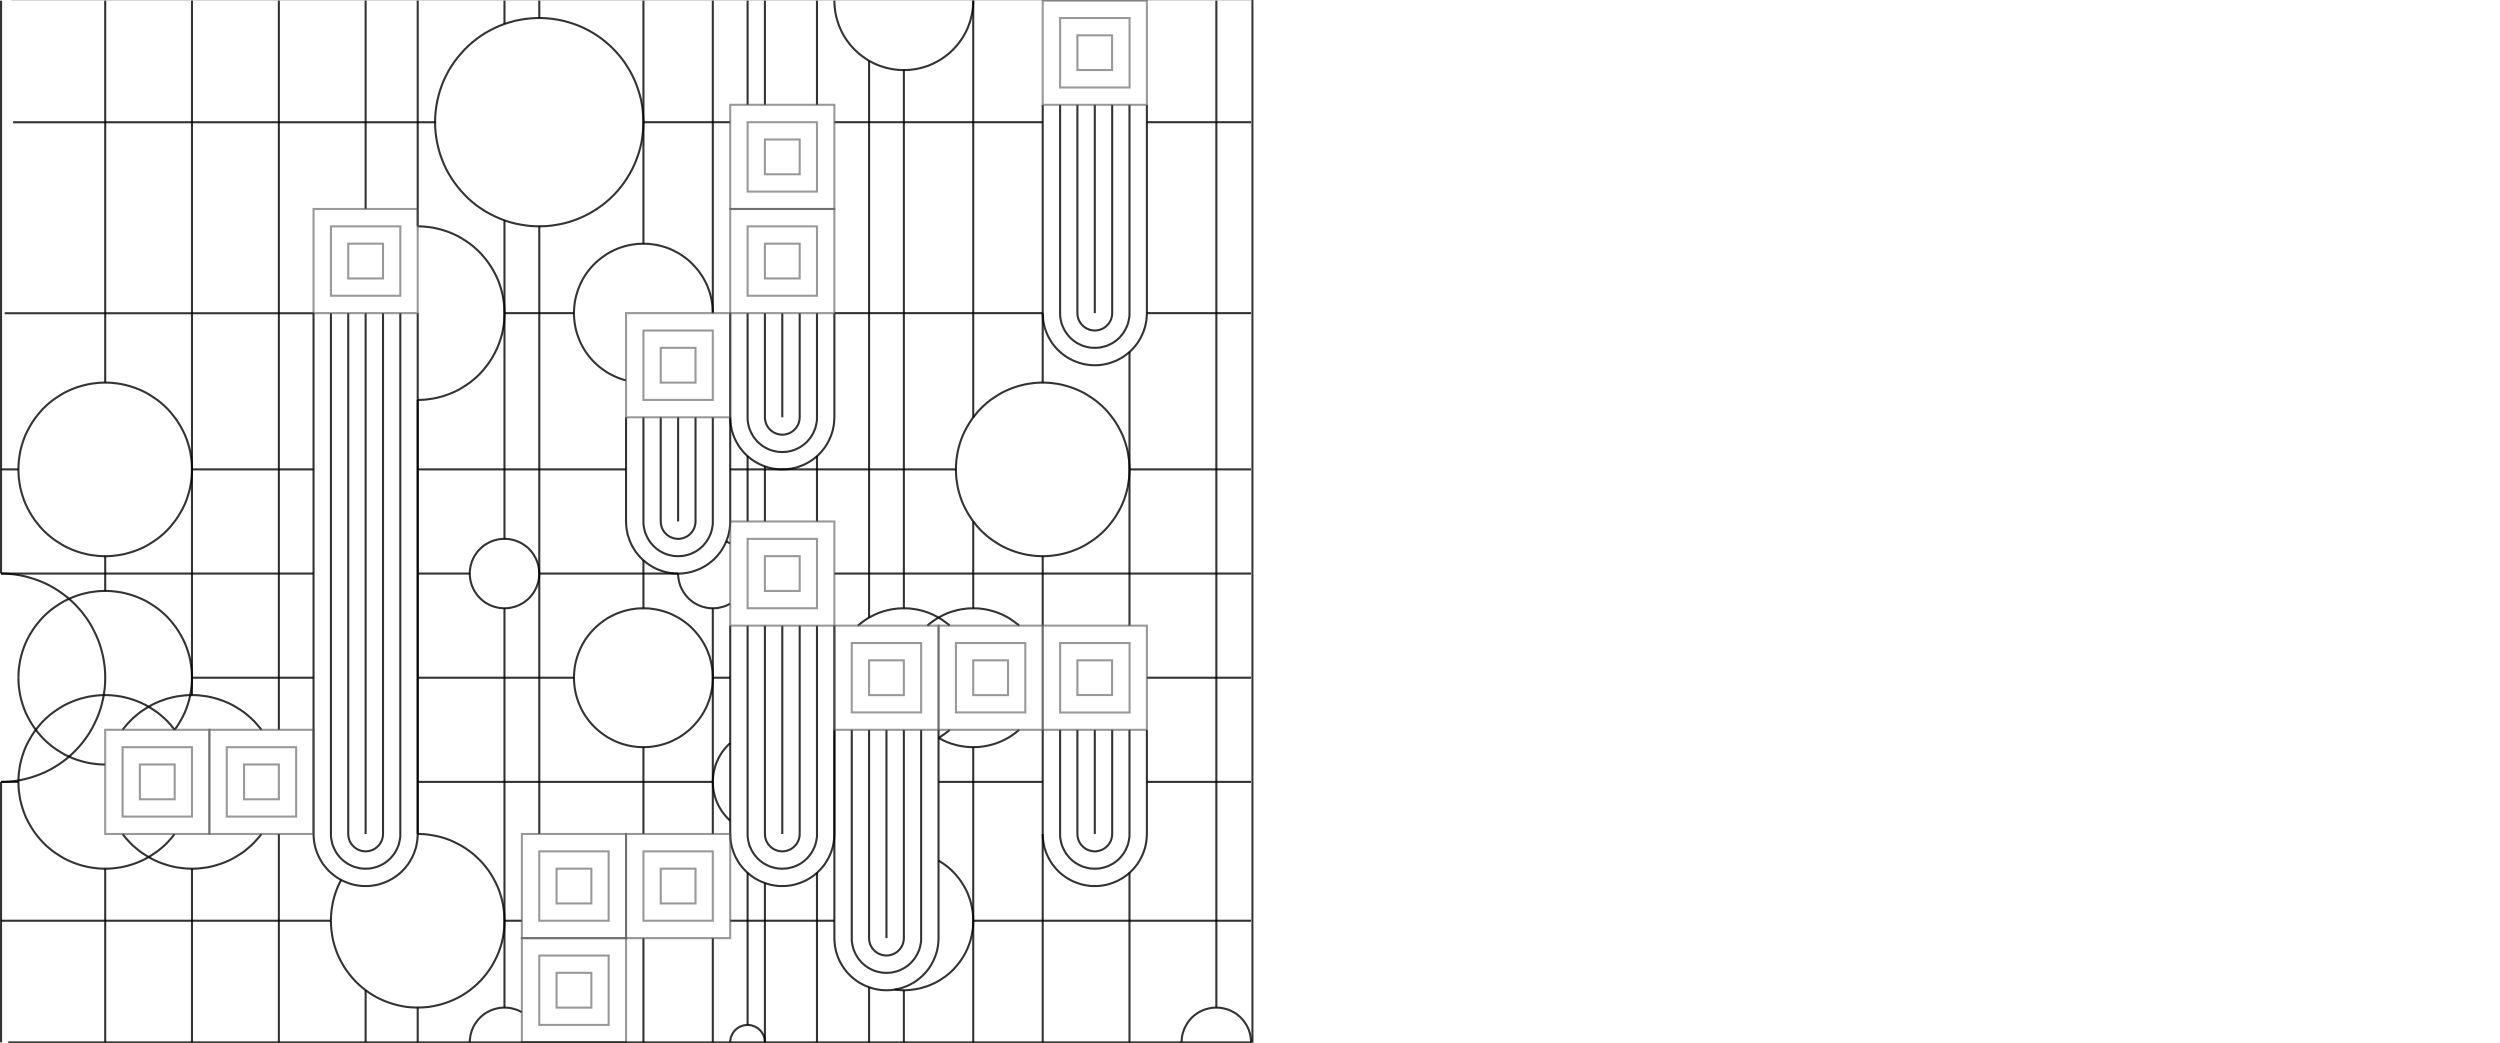 <?xml version="1.0" encoding="UTF-8" standalone="no"?>
<svg
   xmlns:dc="http://purl.org/dc/elements/1.1/"
   xmlns:cc="http://creativecommons.org/ns#"
   xmlns:rdf="http://www.w3.org/1999/02/22-rdf-syntax-ns#"
   xmlns:svg="http://www.w3.org/2000/svg"
   xmlns="http://www.w3.org/2000/svg"
   xmlns:sodipodi="http://sodipodi.sourceforge.net/DTD/sodipodi-0.dtd"
   xmlns:inkscape="http://www.inkscape.org/namespaces/inkscape"
   sodipodi:docname="tile-secondhalf.svg"
   version="1.1"
   viewBox="0 0 24 10"
   height="8.5in"
   width="20.375in"
   id="canvas"
   inkscape:version="0.92.2 5c3e80d, 2017-08-06">
  <sodipodi:namedview
     inkscape:current-layer="canvas"
     inkscape:window-maximized="0"
     inkscape:window-y="0"
     inkscape:window-x="0"
     inkscape:cy="281.79579"
     inkscape:cx="878.23419"
     inkscape:zoom="0.421875"
     showborder="true"
     showgrid="false"
     id="namedview34162"
     inkscape:window-height="729"
     inkscape:window-width="1285"
     inkscape:pageshadow="2"
     inkscape:pageopacity="0"
     guidetolerance="10"
     gridtolerance="10"
     objecttolerance="10"
     borderopacity="1"
     bordercolor="#666666"
     pagecolor="#ffffff" />
  <defs
     id="defs34164" />
  <polyline
     points="16.0,5.5 16,5.5 16.0,5.5"
     id="polyline33903"
     style="opacity:0.8;fill:none;stroke:#000000;stroke-width:0.02" />
  <polyline
     transform="translate(-11.99)"
     points="12,0.0 12,5.5"
     id="polyline33541"
     style="opacity:0.8;fill:none;stroke:#000000;stroke-width:0.02" />
  <polyline
     transform="translate(-11.99)"
     points="12,7.5 12,10.0"
     id="polyline33543"
     style="opacity:0.8;fill:none;stroke:#000000;stroke-width:0.02" />
  <polyline
     transform="translate(-11.99)"
     points="13,0.0 13,3.667"
     id="polyline33545"
     style="opacity:0.8;fill:none;stroke:#000000;stroke-width:0.02" />
  <polyline
     transform="translate(-11.99)"
     points="13,5.333 13,5.667"
     id="polyline33547"
     style="opacity:0.8;fill:none;stroke:#000000;stroke-width:0.02" />
  <polyline
     transform="translate(-11.99)"
     points="13,8.333 13,10.0"
     id="polyline33549"
     style="opacity:0.8;fill:none;stroke:#000000;stroke-width:0.02" />
  <polyline
     transform="translate(-11.99)"
     points="13.833,0.0 13.833,4.5"
     id="polyline33551"
     style="opacity:0.8;fill:none;stroke:#000000;stroke-width:0.02" />
  <polyline
     transform="translate(-11.99)"
     points="13.833,4.5 13.833,6.5"
     id="polyline33553"
     style="opacity:0.8;fill:none;stroke:#000000;stroke-width:0.02" />
  <polyline
     transform="translate(-11.99)"
     points="13.833,6.5 13.833,6.667"
     id="polyline33555"
     style="opacity:0.8;fill:none;stroke:#000000;stroke-width:0.02" />
  <polyline
     transform="translate(-11.99)"
     points="13.833,8.333 13.833,10.0"
     id="polyline33557"
     style="opacity:0.8;fill:none;stroke:#000000;stroke-width:0.02" />
  <polyline
     transform="translate(-11.99)"
     points="14.667,0.0 14.667,7.0"
     id="polyline33559"
     style="opacity:0.8;fill:none;stroke:#000000;stroke-width:0.02" />
  <polyline
     transform="translate(-11.99)"
     points="14.667,8.0 14.667,10.0"
     id="polyline33561"
     style="opacity:0.8;fill:none;stroke:#000000;stroke-width:0.02" />
  <polyline
     transform="translate(-11.99)"
     points="15.5,0.0 15.5,2.0"
     id="polyline33563"
     style="opacity:0.8;fill:none;stroke:#000000;stroke-width:0.02" />
  <polyline
     transform="translate(-11.99)"
     points="15.5,9.5 15.5,10.0"
     id="polyline33565"
     style="opacity:0.8;fill:none;stroke:#000000;stroke-width:0.02" />
  <polyline
     transform="translate(-11.99)"
     points="16,0.0 16,2.167"
     id="polyline33567"
     style="opacity:0.8;fill:none;stroke:#000000;stroke-width:0.02" />
  <polyline
     transform="translate(-11.99)"
     points="16,3.833 16,5.5"
     id="polyline33569"
     style="opacity:0.8;fill:none;stroke:#000000;stroke-width:0.02" />
  <polyline
     transform="translate(-11.99)"
     points="16,5.5 16,8"
     id="polyline33571"
     style="opacity:0.8;fill:none;stroke:#000000;stroke-width:0.02" />
  <polyline
     transform="translate(-11.99)"
     points="16,9.666 16,10.0"
     id="polyline33573"
     style="opacity:0.8;fill:none;stroke:#000000;stroke-width:0.02" />
  <polyline
     transform="translate(-11.99)"
     points="16.833,0.0 16.833,0.224"
     id="polyline33575"
     style="opacity:0.8;fill:none;stroke:#000000;stroke-width:0.02" />
  <polyline
     transform="translate(-11.99)"
     points="16.833,2.109 16.833,3.0"
     id="polyline33577"
     style="opacity:0.8;fill:none;stroke:#000000;stroke-width:0.02" />
  <polyline
     transform="translate(-11.99)"
     points="16.833,3.0 16.833,5.167"
     id="polyline33579"
     style="opacity:0.8;fill:none;stroke:#000000;stroke-width:0.02" />
  <polyline
     transform="translate(-11.99)"
     points="16.833,5.833 16.833,8.833"
     id="polyline33581"
     style="opacity:0.8;fill:none;stroke:#000000;stroke-width:0.02" />
  <polyline
     transform="translate(-11.99)"
     points="16.833,8.833 16.833,9.667"
     id="polyline33583"
     style="opacity:0.8;fill:none;stroke:#000000;stroke-width:0.02" />
  <polyline
     transform="translate(-11.99)"
     points="17.167,0.0 17.167,0.167"
     id="polyline33585"
     style="opacity:0.8;fill:none;stroke:#000000;stroke-width:0.02" />
  <polyline
     transform="translate(-11.99)"
     points="17.167,2.166 17.167,5.5"
     id="polyline33587"
     style="opacity:0.8;fill:none;stroke:#000000;stroke-width:0.02" />
  <polyline
     transform="translate(-11.99)"
     points="17.167,5.5 17.167,8.0"
     id="polyline33589"
     style="opacity:0.8;fill:none;stroke:#000000;stroke-width:0.02" />
  <polyline
     transform="translate(-11.99)"
     points="18.167,0.0 18.167,1.167"
     id="polyline33591"
     style="opacity:0.8;fill:none;stroke:#000000;stroke-width:0.02" />
  <polyline
     transform="translate(-11.99)"
     points="18.167,1.167 18.167,2.334"
     id="polyline33593"
     style="opacity:0.8;fill:none;stroke:#000000;stroke-width:0.02" />
  <polyline
     transform="translate(-11.99)"
     points="18.167,5.372 18.167,5.834"
     id="polyline33595"
     style="opacity:0.8;fill:none;stroke:#000000;stroke-width:0.02" />
  <polyline
     transform="translate(-11.99)"
     points="18.167,7.166 18.167,8.0"
     id="polyline33597"
     style="opacity:0.8;fill:none;stroke:#000000;stroke-width:0.02" />
  <polyline
     transform="translate(-11.99)"
     points="18.167,9.0 18.167,10.0"
     id="polyline33599"
     style="opacity:0.8;fill:none;stroke:#000000;stroke-width:0.02" />
  <polyline
     transform="translate(-11.99)"
     points="18.833,0.0 18.833,3.0"
     id="polyline33601"
     style="opacity:0.8;fill:none;stroke:#000000;stroke-width:0.02" />
  <polyline
     transform="translate(-11.99)"
     points="18.833,5.833 18.833,6.5"
     id="polyline33603"
     style="opacity:0.8;fill:none;stroke:#000000;stroke-width:0.02" />
  <polyline
     transform="translate(-11.99)"
     points="18.833,6.5 18.833,7.5"
     id="polyline33605"
     style="opacity:0.8;fill:none;stroke:#000000;stroke-width:0.02" />
  <polyline
     transform="translate(-11.99)"
     points="18.833,7.5 18.833,8.0"
     id="polyline33607"
     style="opacity:0.8;fill:none;stroke:#000000;stroke-width:0.02" />
  <polyline
     transform="translate(-11.99)"
     points="18.833,9.0 18.833,10.0"
     id="polyline33609"
     style="opacity:0.8;fill:none;stroke:#000000;stroke-width:0.02" />
  <polyline
     transform="translate(-11.99)"
     points="19.167,0.0 19.167,1.0"
     id="polyline33611"
     style="opacity:0.8;fill:none;stroke:#000000;stroke-width:0.02" />
  <polyline
     transform="translate(-11.99)"
     points="19.167,4.372 19.167,5.0"
     id="polyline33613"
     style="opacity:0.8;fill:none;stroke:#000000;stroke-width:0.02" />
  <polyline
     transform="translate(-11.99)"
     points="19.167,8.372 19.167,9.833"
     id="polyline33615"
     style="opacity:0.8;fill:none;stroke:#000000;stroke-width:0.02" />
  <polyline
     transform="translate(-11.99)"
     points="19.333,0.0 19.333,1.0"
     id="polyline33617"
     style="opacity:0.8;fill:none;stroke:#000000;stroke-width:0.02" />
  <polyline
     transform="translate(-11.99)"
     points="19.333,4.471 19.333,5.0"
     id="polyline33619"
     style="opacity:0.8;fill:none;stroke:#000000;stroke-width:0.02" />
  <polyline
     transform="translate(-11.99)"
     points="19.333,8.471 19.333,10.0"
     id="polyline33621"
     style="opacity:0.8;fill:none;stroke:#000000;stroke-width:0.02" />
  <polyline
     transform="translate(-11.99)"
     points="19.833,0.0 19.833,1.0"
     id="polyline33623"
     style="opacity:0.8;fill:none;stroke:#000000;stroke-width:0.02" />
  <polyline
     transform="translate(-11.99)"
     points="19.833,4.372 19.833,5.0"
     id="polyline33625"
     style="opacity:0.8;fill:none;stroke:#000000;stroke-width:0.02" />
  <polyline
     transform="translate(-11.99)"
     points="19.833,8.372 19.833,10.0"
     id="polyline33627"
     style="opacity:0.8;fill:none;stroke:#000000;stroke-width:0.02" />
  <polyline
     transform="translate(-11.99)"
     points="20.333,0.577 20.333,5.923"
     id="polyline33629"
     style="opacity:0.8;fill:none;stroke:#000000;stroke-width:0.02" />
  <polyline
     transform="translate(-11.99)"
     points="20.333,9.471 20.333,10.0"
     id="polyline33631"
     style="opacity:0.8;fill:none;stroke:#000000;stroke-width:0.02" />
  <polyline
     transform="translate(-11.99)"
     points="20.667,0.666 20.667,5.834"
     id="polyline33633"
     style="opacity:0.8;fill:none;stroke:#000000;stroke-width:0.02" />
  <polyline
     transform="translate(-11.99)"
     points="20.667,9.5 20.667,10.0"
     id="polyline33635"
     style="opacity:0.8;fill:none;stroke:#000000;stroke-width:0.02" />
  <polyline
     transform="translate(-11.99)"
     points="21.333,0.0 21.333,4"
     id="polyline33637"
     style="opacity:0.8;fill:none;stroke:#000000;stroke-width:0.02" />
  <polyline
     transform="translate(-11.99)"
     points="21.333,5 21.333,5.834"
     id="polyline33639"
     style="opacity:0.8;fill:none;stroke:#000000;stroke-width:0.02" />
  <polyline
     transform="translate(-11.99)"
     points="21.333,7.166 21.333,8.833"
     id="polyline33641"
     style="opacity:0.8;fill:none;stroke:#000000;stroke-width:0.02" />
  <polyline
     transform="translate(-11.99)"
     points="21.333,8.833 21.333,10.0"
     id="polyline33643"
     style="opacity:0.8;fill:none;stroke:#000000;stroke-width:0.02" />
  <polyline
     transform="translate(-11.99)"
     points="22,3 22,3.667"
     id="polyline33645"
     style="opacity:0.8;fill:none;stroke:#000000;stroke-width:0.02" />
  <polyline
     transform="translate(-11.99)"
     points="22,5.333 22,6.0"
     id="polyline33647"
     style="opacity:0.8;fill:none;stroke:#000000;stroke-width:0.02" />
  <polyline
     transform="translate(-11.99)"
     points="22,8 22,10.0"
     id="polyline33649"
     style="opacity:0.8;fill:none;stroke:#000000;stroke-width:0.02" />
  <polyline
     transform="translate(-11.99)"
     points="22.833,3.372 22.833,4.5"
     id="polyline33651"
     style="opacity:0.8;fill:none;stroke:#000000;stroke-width:0.02" />
  <polyline
     transform="translate(-11.99)"
     points="22.833,4.5 22.833,6.0"
     id="polyline33653"
     style="opacity:0.8;fill:none;stroke:#000000;stroke-width:0.02" />
  <polyline
     transform="translate(-11.99)"
     points="22.833,8.372 22.833,10.0"
     id="polyline33655"
     style="opacity:0.8;fill:none;stroke:#000000;stroke-width:0.02" />
  <polyline
     transform="translate(-11.99)"
     points="23.667,0.0 23.667,9.667"
     id="polyline33657"
     style="opacity:0.8;fill:none;stroke:#000000;stroke-width:0.02" />
  <polyline
     transform="matrix(0.811,0,0,0.811,-8.931,0.221)"
     points="11.167,1.167 16.167,1.167"
     id="polyline33665"
     style="opacity:0.8;fill:none;stroke:#000000;stroke-width:0.025" />
  <polyline
     transform="translate(-11.99)"
     points="18.167,1.167 19.0,1.167"
     id="polyline33667"
     style="opacity:0.8;fill:none;stroke:#000000;stroke-width:0.02" />
  <polyline
     transform="translate(-11.99)"
     points="20.0,1.167 22.0,1.167"
     id="polyline33669"
     style="opacity:0.8;fill:none;stroke:#000000;stroke-width:0.02" />
  <polyline
     transform="translate(-11.99)"
     points="23.0,1.167 24.0,1.167"
     id="polyline33671"
     style="opacity:0.8;fill:none;stroke:#000000;stroke-width:0.02" />
  <polyline
     transform="matrix(0.297,0,0,0.297,-1.44,2.11)"
     points="5.0,3.0 15.0,3.0"
     id="polyline33675"
     style="opacity:0.8;fill:none;stroke:#000000;stroke-width:0.067" />
  <polyline
     transform="translate(-11.99)"
     points="16.833,3.0 17.5,3.0"
     id="polyline33677"
     style="opacity:0.8;fill:none;stroke:#000000;stroke-width:0.02" />
  <polyline
     transform="translate(-11.99)"
     points="20.0,3.0 22.0,3.0"
     id="polyline33679"
     style="opacity:0.8;fill:none;stroke:#000000;stroke-width:0.02" />
  <polyline
     transform="translate(-11.99)"
     points="23.0,3.0 24.0,3.0"
     id="polyline33681"
     style="opacity:0.8;fill:none;stroke:#000000;stroke-width:0.02" />
  <polyline
     transform="translate(-11.99)"
     points="12.0,4.5 12.167,4.5"
     id="polyline33691"
     style="opacity:0.8;fill:none;stroke:#000000;stroke-width:0.02" />
  <polyline
     transform="translate(-11.99)"
     points="13.833,4.5 15.0,4.5"
     id="polyline33693"
     style="opacity:0.8;fill:none;stroke:#000000;stroke-width:0.02" />
  <polyline
     transform="translate(-11.99)"
     points="16.0,4.5 18.0,4.5"
     id="polyline33695"
     style="opacity:0.8;fill:none;stroke:#000000;stroke-width:0.02" />
  <polyline
     transform="translate(-11.99)"
     points="19.0,4.5 21.167,4.5"
     id="polyline33697"
     style="opacity:0.8;fill:none;stroke:#000000;stroke-width:0.02" />
  <polyline
     transform="translate(-11.99)"
     points="22.833,4.5 24.0,4.5"
     id="polyline33699"
     style="opacity:0.8;fill:none;stroke:#000000;stroke-width:0.02" />
  <polyline
     transform="translate(-11.99)"
     points="12.0,5.5 15.0,5.5"
     id="polyline33709"
     style="opacity:0.8;fill:none;stroke:#000000;stroke-width:0.02" />
  <polyline
     transform="translate(-11.99)"
     points="16,5.5 16.5,5.5"
     id="polyline33711"
     style="opacity:0.8;fill:none;stroke:#000000;stroke-width:0.02" />
  <polyline
     transform="translate(-11.99)"
     points="17.167,5.5 18.5,5.5"
     id="polyline33713"
     style="opacity:0.8;fill:none;stroke:#000000;stroke-width:0.02" />
  <polyline
     transform="translate(-11.99)"
     points="20.0,5.5 24.0,5.5"
     id="polyline33715"
     style="opacity:0.8;fill:none;stroke:#000000;stroke-width:0.02" />
  <polyline
     transform="translate(-11.99)"
     points="13.833,6.5 15.0,6.5"
     id="polyline33725"
     style="opacity:0.8;fill:none;stroke:#000000;stroke-width:0.02" />
  <polyline
     transform="translate(-11.99)"
     points="16.0,6.5 17.5,6.5"
     id="polyline33727"
     style="opacity:0.8;fill:none;stroke:#000000;stroke-width:0.02" />
  <polyline
     transform="translate(-11.99)"
     points="18.833,6.5 19.0,6.5"
     id="polyline33729"
     style="opacity:0.8;fill:none;stroke:#000000;stroke-width:0.02" />
  <polyline
     transform="translate(-11.99)"
     points="23.0,6.5 24.0,6.5"
     id="polyline33731"
     style="opacity:0.8;fill:none;stroke:#000000;stroke-width:0.02" />
  <polyline
     transform="translate(-11.99)"
     points="12.0,7.5 12.167,7.5"
     id="polyline33735"
     style="opacity:0.8;fill:none;stroke:#000000;stroke-width:0.02" />
  <polyline
     transform="translate(-11.99)"
     points="16.0,7.5 18.833,7.5"
     id="polyline33737"
     style="opacity:0.8;fill:none;stroke:#000000;stroke-width:0.02" />
  <polyline
     transform="translate(-11.99)"
     points="21.0,7.5 22.0,7.5"
     id="polyline33739"
     style="opacity:0.8;fill:none;stroke:#000000;stroke-width:0.02" />
  <polyline
     transform="translate(-11.99)"
     points="23.0,7.5 24.0,7.5"
     id="polyline33741"
     style="opacity:0.8;fill:none;stroke:#000000;stroke-width:0.02" />
  <polyline
     transform="translate(-11.99)"
     points="12.0,8.833 15.167,8.833"
     id="polyline33749"
     style="opacity:0.8;fill:none;stroke:#000000;stroke-width:0.02" />
  <polyline
     transform="translate(-11.99)"
     points="16.833,8.833 17.0,8.833"
     id="polyline33751"
     style="opacity:0.8;fill:none;stroke:#000000;stroke-width:0.02" />
  <polyline
     transform="translate(-11.99)"
     points="19.0,8.833 20.0,8.833"
     id="polyline33753"
     style="opacity:0.8;fill:none;stroke:#000000;stroke-width:0.02" />
  <polyline
     transform="translate(-11.99)"
     points="21.333,8.833 24.0,8.833"
     id="polyline33755"
     style="opacity:0.8;fill:none;stroke:#000000;stroke-width:0.02" />
  <polyline
     transform="translate(-11.99)"
     points="12.0,7.5 12.026,7.5 12.077,7.497 12.128,7.492 12.167,7.486"
     id="polyline33855"
     style="opacity:0.8;fill:none;stroke:#000000;stroke-width:0.02" />
  <polyline
     transform="translate(-11.99)"
     points="12.167,7.486 12.179,7.484 12.23,7.473 12.279,7.46 12.329,7.444 12.377,7.426 12.424,7.406 12.47,7.383 12.515,7.357 12.558,7.33 12.6,7.3 12.641,7.268 12.653,7.257"
     id="polyline33857"
     style="opacity:0.8;fill:none;stroke:#000000;stroke-width:0.02" />
  <polyline
     transform="translate(-11.99)"
     points="12.653,7.257 12.679,7.234 12.716,7.198 12.751,7.16 12.784,7.121 12.815,7.079 12.844,7.037 12.87,6.993 12.894,6.947 12.916,6.9 12.936,6.853 12.953,6.804 12.967,6.755 12.979,6.705 12.986,6.667"
     id="polyline33859"
     style="opacity:0.8;fill:none;stroke:#000000;stroke-width:0.02" />
  <polyline
     transform="translate(-11.99)"
     points="12.986,6.667 12.988,6.654 12.995,6.603 12.999,6.551 13,6.5 12.999,6.449 12.995,6.397 12.988,6.346 12.979,6.295 12.967,6.245 12.953,6.196 12.936,6.147 12.916,6.1 12.894,6.053 12.87,6.007 12.844,5.963 12.815,5.921 12.784,5.879 12.751,5.84 12.716,5.802 12.679,5.766 12.653,5.743"
     id="polyline33861"
     style="opacity:0.8;fill:none;stroke:#000000;stroke-width:0.02" />
  <polyline
     transform="translate(-11.99)"
     points="12.653,5.743 12.641,5.732 12.6,5.7 12.558,5.67 12.515,5.643 12.47,5.617 12.424,5.594 12.377,5.574 12.329,5.556 12.279,5.54 12.23,5.527 12.179,5.516 12.128,5.508 12.077,5.503 12.026,5.5 12.0,5.5"
     id="polyline33863"
     style="opacity:0.8;fill:none;stroke:#000000;stroke-width:0.02" />
  <polyline
     transform="translate(-11.99)"
     points="12.167,4.5 12.168,4.543 12.171,4.586 12.177,4.628 12.184,4.67 12.194,4.712 12.206,4.753 12.22,4.794 12.236,4.834 12.255,4.873 12.275,4.91 12.297,4.947 12.321,4.983 12.347,5.017 12.374,5.05 12.403,5.082 12.434,5.112 12.466,5.14 12.5,5.167 12.535,5.191 12.571,5.214 12.608,5.236 12.647,5.255 12.686,5.272 12.726,5.287 12.767,5.3 12.809,5.311 12.851,5.32 12.893,5.326 12.936,5.331 12.979,5.333 13.021,5.333 13.064,5.331 13.107,5.326 13.149,5.32 13.191,5.311 13.233,5.3 13.274,5.287 13.314,5.272 13.353,5.255 13.392,5.236 13.429,5.214 13.465,5.191 13.5,5.167 13.534,5.14 13.566,5.112 13.597,5.082 13.626,5.05 13.653,5.017 13.679,4.983 13.703,4.947 13.725,4.91 13.745,4.873 13.764,4.834 13.78,4.794 13.794,4.753 13.806,4.712 13.816,4.67 13.823,4.628 13.829,4.586 13.832,4.543 13.833,4.5 13.832,4.457 13.829,4.414 13.823,4.372 13.816,4.33 13.806,4.288 13.794,4.247 13.78,4.206 13.764,4.166 13.745,4.127 13.725,4.09 13.703,4.053 13.679,4.017 13.653,3.983 13.626,3.95 13.597,3.918 13.566,3.888 13.534,3.86 13.5,3.833 13.465,3.809 13.429,3.786 13.392,3.764 13.353,3.745 13.314,3.728 13.274,3.713 13.233,3.7 13.191,3.689 13.149,3.68 13.107,3.674 13.064,3.669 13.021,3.667 12.979,3.667 12.936,3.669 12.893,3.674 12.851,3.68 12.809,3.689 12.767,3.7 12.726,3.713 12.686,3.728 12.647,3.745 12.608,3.764 12.571,3.786 12.535,3.809 12.5,3.833 12.466,3.86 12.434,3.888 12.403,3.918 12.374,3.95 12.347,3.983 12.321,4.017 12.297,4.053 12.275,4.09 12.255,4.127 12.236,4.166 12.22,4.206 12.206,4.247 12.194,4.288 12.184,4.33 12.177,4.372 12.171,4.414 12.168,4.457 12.167,4.5"
     id="polyline33865"
     style="opacity:0.8;fill:none;stroke:#000000;stroke-width:0.02" />
  <polyline
     transform="translate(-11.99)"
     points="12.167,6.5 12.168,6.543 12.171,6.586 12.177,6.628 12.184,6.67 12.194,6.712 12.206,6.753 12.22,6.794 12.236,6.834 12.255,6.873 12.275,6.91 12.297,6.947 12.321,6.983 12.334,7.0"
     id="polyline33867"
     style="opacity:0.8;fill:none;stroke:#000000;stroke-width:0.02" />
  <polyline
     transform="translate(-11.99)"
     points="12.334,7.0 12.347,7.017 12.374,7.05 12.403,7.082 12.434,7.112 12.466,7.14 12.5,7.167 12.535,7.191 12.571,7.214 12.608,7.236 12.647,7.255 12.653,7.257"
     id="polyline33869"
     style="opacity:0.8;fill:none;stroke:#000000;stroke-width:0.02" />
  <polyline
     transform="translate(-11.99)"
     points="12.653,7.257 12.686,7.272 12.726,7.287 12.767,7.3 12.809,7.311 12.851,7.32 12.893,7.326 12.936,7.331 12.979,7.333 13.0,7.333"
     id="polyline33871"
     style="opacity:0.8;fill:none;stroke:#000000;stroke-width:0.02" />
  <polyline
     transform="translate(-11.99)"
     points="13.666,7.0 13.679,6.983 13.703,6.947 13.725,6.91 13.745,6.873 13.764,6.834 13.78,6.794 13.794,6.753 13.806,6.712 13.816,6.67 13.816,6.667"
     id="polyline33873"
     style="opacity:0.8;fill:none;stroke:#000000;stroke-width:0.02" />
  <polyline
     transform="translate(-11.99)"
     points="13.816,6.667 13.823,6.628 13.829,6.586 13.832,6.543 13.833,6.5 13.832,6.457 13.829,6.414 13.823,6.372 13.816,6.33 13.806,6.288 13.794,6.247 13.78,6.206 13.764,6.166 13.745,6.127 13.725,6.09 13.703,6.053 13.679,6.017 13.653,5.983 13.626,5.95 13.597,5.918 13.566,5.888 13.534,5.86 13.5,5.833 13.465,5.809 13.429,5.786 13.392,5.764 13.353,5.745 13.314,5.728 13.274,5.713 13.233,5.7 13.191,5.689 13.149,5.68 13.107,5.674 13.064,5.669 13.021,5.667 12.979,5.667 12.936,5.669 12.893,5.674 12.851,5.68 12.809,5.689 12.767,5.7 12.726,5.713 12.686,5.728 12.653,5.743"
     id="polyline33875"
     style="opacity:0.8;fill:none;stroke:#000000;stroke-width:0.02" />
  <polyline
     transform="translate(-11.99)"
     points="12.653,5.743 12.647,5.745 12.608,5.764 12.571,5.786 12.535,5.809 12.5,5.833 12.466,5.86 12.434,5.888 12.403,5.918 12.374,5.95 12.347,5.983 12.321,6.017 12.297,6.053 12.275,6.09 12.255,6.127 12.236,6.166 12.22,6.206 12.206,6.247 12.194,6.288 12.184,6.33 12.177,6.372 12.171,6.414 12.168,6.457 12.167,6.5"
     id="polyline33877"
     style="opacity:0.8;fill:none;stroke:#000000;stroke-width:0.02" />
  <polyline
     transform="translate(-11.99)"
     points="12.167,7.5 12.168,7.543 12.171,7.586 12.177,7.628 12.184,7.67 12.194,7.712 12.206,7.753 12.22,7.794 12.236,7.834 12.255,7.873 12.275,7.91 12.297,7.947 12.321,7.983 12.347,8.017 12.374,8.05 12.403,8.082 12.434,8.112 12.466,8.14 12.5,8.167 12.535,8.191 12.571,8.214 12.608,8.236 12.647,8.255 12.686,8.272 12.726,8.287 12.767,8.3 12.809,8.311 12.851,8.32 12.893,8.326 12.936,8.331 12.979,8.333 13.021,8.333 13.064,8.331 13.107,8.326 13.149,8.32 13.191,8.311 13.233,8.3 13.274,8.287 13.314,8.272 13.353,8.255 13.392,8.236 13.417,8.221"
     id="polyline33879"
     style="opacity:0.8;fill:none;stroke:#000000;stroke-width:0.02" />
  <polyline
     transform="translate(-11.99)"
     points="13.417,8.221 13.429,8.214 13.465,8.191 13.5,8.167 13.534,8.14 13.566,8.112 13.597,8.082 13.626,8.05 13.653,8.017 13.666,8.0"
     id="polyline33881"
     style="opacity:0.8;fill:none;stroke:#000000;stroke-width:0.02" />
  <polyline
     transform="translate(-11.99)"
     points="13.666,7.0 13.653,6.983 13.626,6.95 13.597,6.918 13.566,6.888 13.534,6.86 13.5,6.833 13.465,6.809 13.429,6.786 13.417,6.779"
     id="polyline33883"
     style="opacity:0.8;fill:none;stroke:#000000;stroke-width:0.02" />
  <polyline
     transform="translate(-11.99)"
     points="13.417,6.779 13.392,6.764 13.353,6.745 13.314,6.728 13.274,6.713 13.233,6.7 13.191,6.689 13.149,6.68 13.107,6.674 13.064,6.669 13.021,6.667 12.986,6.667"
     id="polyline33885"
     style="opacity:0.8;fill:none;stroke:#000000;stroke-width:0.02" />
  <polyline
     transform="translate(-11.99)"
     points="12.986,6.667 12.979,6.667 12.936,6.669 12.893,6.674 12.851,6.68 12.809,6.689 12.767,6.7 12.726,6.713 12.686,6.728 12.647,6.745 12.608,6.764 12.571,6.786 12.535,6.809 12.5,6.833 12.466,6.86 12.434,6.888 12.403,6.918 12.374,6.95 12.347,6.983 12.334,7.0"
     id="polyline33887"
     style="opacity:0.8;fill:none;stroke:#000000;stroke-width:0.02" />
  <polyline
     transform="translate(-11.99)"
     points="12.334,7.0 12.321,7.017 12.297,7.053 12.275,7.09 12.255,7.127 12.236,7.166 12.22,7.206 12.206,7.247 12.194,7.288 12.184,7.33 12.177,7.372 12.171,7.414 12.168,7.457 12.167,7.486"
     id="polyline33889"
     style="opacity:0.8;fill:none;stroke:#000000;stroke-width:0.02" />
  <polyline
     transform="translate(-11.99)"
     points="12.167,7.486 12.167,7.5"
     id="polyline33891"
     style="opacity:0.8;fill:none;stroke:#000000;stroke-width:0.02" />
  <polyline
     transform="translate(-11.99)"
     points="13.167,8.0 13.18,8.017 13.207,8.05 13.237,8.082 13.267,8.112 13.3,8.14 13.333,8.167 13.368,8.191 13.404,8.214 13.417,8.221"
     id="polyline33893"
     style="opacity:0.8;fill:none;stroke:#000000;stroke-width:0.02" />
  <polyline
     transform="translate(-11.99)"
     points="13.417,8.221 13.442,8.236 13.48,8.255 13.519,8.272 13.56,8.287 13.6,8.3 13.642,8.311 13.684,8.32 13.726,8.326 13.769,8.331 13.812,8.333 13.855,8.333 13.898,8.331 13.94,8.326 13.983,8.32 14.025,8.311 14.066,8.3 14.107,8.287 14.147,8.272 14.187,8.255 14.225,8.236 14.262,8.214 14.299,8.191 14.334,8.167 14.367,8.14 14.399,8.112 14.43,8.082 14.459,8.05 14.487,8.017 14.5,8.0"
     id="polyline33895"
     style="opacity:0.8;fill:none;stroke:#000000;stroke-width:0.02" />
  <polyline
     transform="translate(-11.99)"
     points="14.5,7.0 14.487,6.983 14.459,6.95 14.43,6.918 14.399,6.888 14.367,6.86 14.334,6.833 14.299,6.809 14.262,6.786 14.225,6.764 14.187,6.745 14.147,6.728 14.107,6.713 14.066,6.7 14.025,6.689 13.983,6.68 13.94,6.674 13.898,6.669 13.855,6.667 13.816,6.667"
     id="polyline33897"
     style="opacity:0.8;fill:none;stroke:#000000;stroke-width:0.02" />
  <polyline
     transform="translate(-11.99)"
     points="13.816,6.667 13.812,6.667 13.769,6.669 13.726,6.674 13.684,6.68 13.642,6.689 13.6,6.7 13.56,6.713 13.519,6.728 13.48,6.745 13.442,6.764 13.417,6.779"
     id="polyline33899"
     style="opacity:0.8;fill:none;stroke:#000000;stroke-width:0.02" />
  <polyline
     transform="translate(-11.99)"
     points="13.417,6.779 13.404,6.786 13.368,6.809 13.333,6.833 13.3,6.86 13.267,6.888 13.237,6.918 13.207,6.95 13.18,6.983 13.167,7.0"
     id="polyline33901"
     style="opacity:0.8;fill:none;stroke:#000000;stroke-width:0.02" />
  <polyline
     transform="translate(-11.99)"
     points="16.0,3.833 16.021,3.833 16.064,3.831 16.107,3.826 16.149,3.82 16.191,3.811 16.233,3.8 16.274,3.787 16.314,3.772 16.353,3.755 16.392,3.736 16.429,3.714 16.465,3.691 16.5,3.667 16.534,3.64 16.566,3.612 16.597,3.582 16.626,3.55 16.653,3.517 16.679,3.483 16.703,3.447 16.725,3.41 16.745,3.373 16.764,3.334 16.78,3.294 16.794,3.253 16.806,3.212 16.816,3.17 16.823,3.128 16.829,3.086 16.832,3.043 16.833,3.0 16.832,2.957 16.829,2.914 16.823,2.872 16.816,2.83 16.806,2.788 16.794,2.747 16.78,2.706 16.764,2.666 16.745,2.627 16.725,2.59 16.703,2.553 16.679,2.517 16.653,2.483 16.626,2.45 16.597,2.418 16.566,2.388 16.534,2.36 16.5,2.333 16.465,2.309 16.429,2.286 16.392,2.264 16.353,2.245 16.314,2.228 16.274,2.213 16.233,2.2 16.191,2.189 16.149,2.18 16.107,2.174 16.064,2.169 16.021,2.167 16.0,2.167"
     id="polyline33905"
     style="opacity:0.8;fill:none;stroke:#000000;stroke-width:0.02" />
  <polyline
     transform="translate(-11.99)"
     points="15.167,8.833 15.168,8.876 15.171,8.919 15.177,8.962 15.184,9.004 15.194,9.046 15.206,9.087 15.22,9.127 15.236,9.167 15.255,9.206 15.275,9.244 15.297,9.281 15.321,9.316 15.347,9.351 15.374,9.383 15.403,9.415 15.434,9.445 15.466,9.473 15.5,9.5 15.535,9.525 15.571,9.548 15.608,9.569 15.647,9.588 15.686,9.605 15.726,9.62 15.767,9.633 15.809,9.644 15.851,9.653 15.893,9.66 15.936,9.664 15.979,9.666 16.021,9.666 16.064,9.664 16.107,9.66 16.149,9.653 16.191,9.644 16.233,9.633 16.274,9.62 16.314,9.605 16.353,9.588 16.392,9.569 16.429,9.548 16.465,9.525 16.5,9.5 16.534,9.473 16.566,9.445 16.597,9.415 16.626,9.383 16.653,9.351 16.679,9.316 16.703,9.281 16.725,9.244 16.745,9.206 16.764,9.167 16.78,9.127 16.794,9.087 16.806,9.046 16.816,9.004 16.823,8.962 16.829,8.919 16.832,8.876 16.833,8.833 16.832,8.79 16.829,8.748 16.823,8.705 16.816,8.663 16.806,8.621 16.794,8.58 16.78,8.539 16.764,8.5 16.745,8.461 16.725,8.423 16.703,8.386 16.679,8.35 16.653,8.316 16.626,8.283 16.597,8.252 16.566,8.222 16.534,8.193 16.5,8.167 16.465,8.142 16.429,8.119 16.392,8.098 16.353,8.079 16.314,8.061 16.274,8.046 16.233,8.033 16.191,8.022 16.149,8.014 16.107,8.007 16.064,8.002 16.021,8 16,8"
     id="polyline33907"
     style="opacity:0.8;fill:none;stroke:#000000;stroke-width:0.02" />
  <polyline
     transform="translate(-11.99)"
     points="15.265,8.441 15.255,8.461 15.236,8.5 15.22,8.539 15.206,8.58 15.194,8.621 15.184,8.663 15.177,8.705 15.171,8.748 15.168,8.79 15.167,8.833"
     id="polyline33909"
     style="opacity:0.8;fill:none;stroke:#000000;stroke-width:0.02" />
  <polyline
     transform="translate(-11.99)"
     points="16.5,5.5 16.5,5.517 16.502,5.534 16.504,5.551 16.507,5.568 16.511,5.585 16.516,5.601 16.521,5.618 16.528,5.633 16.535,5.649 16.543,5.664 16.552,5.679 16.562,5.693 16.572,5.707 16.583,5.72 16.595,5.733 16.607,5.745 16.62,5.756 16.633,5.767 16.647,5.777 16.662,5.786 16.677,5.794 16.692,5.802 16.708,5.809 16.724,5.815 16.74,5.82 16.757,5.824 16.774,5.828 16.791,5.831 16.808,5.832 16.825,5.833 16.842,5.833 16.859,5.832 16.876,5.831 16.893,5.828 16.91,5.824 16.926,5.82 16.943,5.815 16.959,5.809 16.975,5.802 16.99,5.794 17.005,5.786 17.019,5.777 17.033,5.767 17.047,5.756 17.06,5.745 17.072,5.733 17.084,5.72 17.095,5.707 17.105,5.693 17.115,5.679 17.123,5.664 17.131,5.649 17.139,5.633 17.145,5.618 17.151,5.601 17.156,5.585 17.16,5.568 17.163,5.551 17.165,5.534 17.166,5.517 17.167,5.5 17.166,5.483 17.165,5.466 17.163,5.449 17.16,5.432 17.156,5.415 17.151,5.399 17.145,5.382 17.139,5.367 17.131,5.351 17.123,5.336 17.115,5.321 17.105,5.307 17.095,5.293 17.084,5.28 17.072,5.267 17.06,5.255 17.047,5.244 17.033,5.233 17.019,5.223 17.005,5.214 16.99,5.206 16.975,5.198 16.959,5.191 16.943,5.185 16.926,5.18 16.91,5.176 16.893,5.172 16.876,5.169 16.859,5.168 16.842,5.167 16.825,5.167 16.808,5.168 16.791,5.169 16.774,5.172 16.757,5.176 16.74,5.18 16.724,5.185 16.708,5.191 16.692,5.198 16.677,5.206 16.662,5.214 16.647,5.223 16.633,5.233 16.62,5.244 16.607,5.255 16.595,5.267 16.583,5.28 16.572,5.293 16.562,5.307 16.552,5.321 16.543,5.336 16.535,5.351 16.528,5.367 16.521,5.382 16.516,5.399 16.511,5.415 16.507,5.432 16.504,5.449 16.502,5.466 16.5,5.483 16.5,5.5"
     id="polyline33911"
     style="opacity:0.8;fill:none;stroke:#000000;stroke-width:0.02" />
  <polyline
     transform="translate(-11.99)"
     points="17.0,9.711 16.99,9.706 16.975,9.698 16.959,9.691 16.943,9.685 16.926,9.68 16.91,9.676 16.893,9.672 16.876,9.669 16.859,9.668 16.842,9.667 16.825,9.667 16.808,9.668 16.791,9.669 16.774,9.672 16.757,9.676 16.74,9.68 16.724,9.685 16.708,9.691 16.692,9.698 16.677,9.706 16.662,9.714 16.647,9.723 16.633,9.733 16.62,9.744 16.607,9.755 16.595,9.767 16.583,9.78 16.572,9.793 16.562,9.807 16.552,9.821 16.543,9.836 16.535,9.851 16.528,9.867 16.521,9.882 16.516,9.899 16.511,9.915 16.507,9.932 16.504,9.949 16.502,9.966 16.5,9.983 16.5,10.0"
     id="polyline33913"
     style="opacity:0.8;fill:none;stroke:#000000;stroke-width:0.02" />
  <polyline
     transform="translate(-11.99)"
     points="16.167,1.167 16.168,1.218 16.172,1.269 16.179,1.321 16.188,1.371 16.2,1.421 16.214,1.471 16.231,1.519 16.25,1.567 16.272,1.614 16.296,1.659 16.323,1.703 16.352,1.746 16.383,1.787 16.416,1.827 16.451,1.865 16.487,1.901 16.526,1.935 16.566,1.967 16.608,1.996 16.652,2.024 16.697,2.049 16.743,2.072 16.79,2.093 16.838,2.111 16.887,2.127 16.937,2.14 16.987,2.15 17.038,2.158 17.089,2.164 17.141,2.166 17.192,2.166 17.244,2.164 17.295,2.158 17.346,2.15 17.396,2.14 17.446,2.127 17.495,2.111 17.543,2.093 17.591,2.072 17.637,2.049 17.681,2.024 17.725,1.996 17.767,1.967 17.807,1.935 17.846,1.901 17.883,1.865 17.918,1.827 17.951,1.787 17.982,1.746 18.01,1.703 18.037,1.659 18.061,1.614 18.083,1.567 18.102,1.519 18.119,1.471 18.134,1.421 18.146,1.371 18.155,1.321 18.161,1.269 18.165,1.218 18.167,1.167 18.165,1.115 18.161,1.064 18.155,1.013 18.146,0.962 18.134,0.912 18.119,0.863 18.102,0.814 18.083,0.766 18.061,0.72 18.037,0.674 18.01,0.63 17.982,0.587 17.951,0.546 17.918,0.507 17.883,0.469 17.846,0.433 17.807,0.399 17.767,0.367 17.725,0.337 17.681,0.309 17.637,0.284 17.591,0.261 17.543,0.24 17.495,0.222 17.446,0.207 17.396,0.193 17.346,0.183 17.295,0.175 17.244,0.17 17.192,0.167 17.141,0.167 17.089,0.17 17.038,0.175 16.987,0.183 16.937,0.193 16.887,0.207 16.838,0.222 16.79,0.24 16.743,0.261 16.697,0.284 16.652,0.309 16.608,0.337 16.566,0.367 16.526,0.399 16.487,0.433 16.451,0.469 16.416,0.507 16.383,0.546 16.352,0.587 16.323,0.63 16.296,0.674 16.272,0.72 16.25,0.766 16.231,0.814 16.214,0.863 16.2,0.912 16.188,0.962 16.179,1.013 16.172,1.064 16.168,1.115 16.167,1.167 16.167,1.167"
     id="polyline33915"
     style="opacity:0.8;fill:none;stroke:#000000;stroke-width:0.02" />
  <polyline
     transform="translate(-11.99)"
     points="17.5,3.0 17.501,3.034 17.504,3.069 17.508,3.103 17.514,3.136 17.522,3.17 17.532,3.203 17.543,3.235 17.556,3.267 17.57,3.298 17.586,3.328 17.604,3.358 17.623,3.386 17.644,3.414 17.666,3.44 17.689,3.465 17.714,3.489 17.74,3.512 17.767,3.533 17.795,3.553 17.823,3.572 17.853,3.588 17.884,3.604 17.916,3.618 17.948,3.63 17.98,3.64 18.0,3.645"
     id="polyline33917"
     style="opacity:0.8;fill:none;stroke:#000000;stroke-width:0.02" />
  <polyline
     transform="translate(-11.99)"
     points="18.833,3.0 18.832,2.966 18.83,2.931 18.825,2.897 18.819,2.864 18.811,2.83 18.802,2.797 18.79,2.765 18.778,2.733 18.763,2.702 18.747,2.672 18.729,2.642 18.71,2.614 18.689,2.586 18.667,2.56 18.644,2.535 18.62,2.511 18.594,2.488 18.567,2.467 18.539,2.447 18.51,2.428 18.48,2.412 18.449,2.396 18.418,2.382 18.386,2.37 18.353,2.36 18.32,2.351 18.286,2.344 18.252,2.339 18.218,2.335 18.184,2.334 18.15,2.334 18.115,2.335 18.081,2.339 18.047,2.344 18.014,2.351 17.98,2.36 17.948,2.37 17.916,2.382 17.884,2.396 17.853,2.412 17.823,2.428 17.795,2.447 17.767,2.467 17.74,2.488 17.714,2.511 17.689,2.535 17.666,2.56 17.644,2.586 17.623,2.614 17.604,2.642 17.586,2.672 17.57,2.702 17.556,2.733 17.543,2.765 17.532,2.797 17.522,2.83 17.514,2.864 17.508,2.897 17.504,2.931 17.501,2.966 17.5,3.0"
     id="polyline33919"
     style="opacity:0.8;fill:none;stroke:#000000;stroke-width:0.02" />
  <polyline
     transform="translate(-11.99)"
     points="17.5,6.5 17.501,6.534 17.504,6.569 17.508,6.603 17.514,6.636 17.522,6.67 17.532,6.703 17.543,6.735 17.556,6.767 17.57,6.798 17.586,6.828 17.604,6.858 17.623,6.886 17.644,6.914 17.666,6.94 17.689,6.965 17.714,6.989 17.74,7.012 17.767,7.033 17.795,7.053 17.823,7.072 17.853,7.088 17.884,7.104 17.916,7.118 17.948,7.13 17.98,7.14 18.014,7.149 18.047,7.156 18.081,7.161 18.115,7.165 18.15,7.166 18.184,7.166 18.218,7.165 18.252,7.161 18.286,7.156 18.32,7.149 18.353,7.14 18.386,7.13 18.418,7.118 18.449,7.104 18.48,7.088 18.51,7.072 18.539,7.053 18.567,7.033 18.594,7.012 18.62,6.989 18.644,6.965 18.667,6.94 18.689,6.914 18.71,6.886 18.729,6.858 18.747,6.828 18.763,6.798 18.778,6.767 18.79,6.735 18.802,6.703 18.811,6.67 18.819,6.636 18.825,6.603 18.83,6.569 18.832,6.534 18.833,6.5 18.832,6.466 18.83,6.431 18.825,6.397 18.819,6.364 18.811,6.33 18.802,6.297 18.79,6.265 18.778,6.233 18.763,6.202 18.747,6.172 18.729,6.142 18.71,6.114 18.689,6.086 18.667,6.06 18.644,6.035 18.62,6.011 18.594,5.988 18.567,5.967 18.539,5.947 18.51,5.928 18.48,5.912 18.449,5.896 18.418,5.882 18.386,5.87 18.353,5.86 18.32,5.851 18.286,5.844 18.252,5.839 18.218,5.835 18.184,5.834 18.15,5.834 18.115,5.835 18.081,5.839 18.047,5.844 18.014,5.851 17.98,5.86 17.948,5.87 17.916,5.882 17.884,5.896 17.853,5.912 17.823,5.928 17.795,5.947 17.767,5.967 17.74,5.988 17.714,6.011 17.689,6.035 17.666,6.06 17.644,6.086 17.623,6.114 17.604,6.142 17.586,6.172 17.57,6.202 17.556,6.233 17.543,6.265 17.532,6.297 17.522,6.33 17.514,6.364 17.508,6.397 17.504,6.431 17.501,6.466 17.5,6.5"
     id="polyline33921"
     style="opacity:0.8;fill:none;stroke:#000000;stroke-width:0.02" />
  <polyline
     transform="translate(-11.99)"
     points="18.5,5.5 18.5,5.517 18.502,5.534 18.504,5.551 18.507,5.568 18.511,5.585 18.516,5.601 18.521,5.618 18.528,5.633 18.535,5.649 18.543,5.664 18.552,5.679 18.562,5.693 18.572,5.707 18.583,5.72 18.595,5.733 18.607,5.745 18.62,5.756 18.633,5.767 18.647,5.777 18.662,5.786 18.677,5.794 18.692,5.802 18.708,5.809 18.724,5.815 18.74,5.82 18.757,5.824 18.774,5.828 18.791,5.831 18.808,5.832 18.825,5.833 18.842,5.833 18.859,5.832 18.876,5.831 18.893,5.828 18.91,5.824 18.926,5.82 18.943,5.815 18.959,5.809 18.975,5.802 18.99,5.794 19.0,5.789"
     id="polyline33923"
     style="opacity:0.8;fill:none;stroke:#000000;stroke-width:0.02" />
  <polyline
     transform="translate(-11.99)"
     points="19.0,5.211 18.99,5.206 18.975,5.198 18.961,5.192"
     id="polyline33925"
     style="opacity:0.8;fill:none;stroke:#000000;stroke-width:0.02" />
  <polyline
     transform="translate(-11.99)"
     points="18.5,5.5 18.5,5.5"
     id="polyline33927"
     style="opacity:0.8;fill:none;stroke:#000000;stroke-width:0.02" />
  <polyline
     transform="translate(-11.99)"
     points="19.333,10.0 19.333,9.991 19.332,9.983 19.331,9.974 19.33,9.966 19.328,9.958 19.325,9.949 19.323,9.941 19.319,9.933 19.316,9.925 19.312,9.918 19.307,9.911 19.303,9.903 19.297,9.897 19.292,9.89 19.286,9.884 19.28,9.878 19.273,9.872 19.267,9.867 19.26,9.862 19.252,9.857 19.245,9.853 19.237,9.849 19.229,9.846 19.221,9.843 19.213,9.84 19.205,9.838 19.197,9.836 19.188,9.835 19.18,9.834 19.171,9.833 19.162,9.833 19.154,9.834 19.145,9.835 19.137,9.836 19.128,9.838 19.12,9.84 19.112,9.843 19.104,9.846 19.096,9.849 19.088,9.853 19.081,9.857 19.074,9.862 19.067,9.867 19.06,9.872 19.053,9.878 19.047,9.884 19.041,9.89 19.036,9.897 19.031,9.903 19.026,9.911 19.022,9.918 19.018,9.925 19.014,9.933 19.011,9.941 19.008,9.949 19.005,9.958 19.004,9.966 19.002,9.974 19.001,9.983 19,9.991 19.0,10.0"
     id="polyline33929"
     style="opacity:0.8;fill:none;stroke:#000000;stroke-width:0.02" />
  <polyline
     transform="translate(-11.99)"
     points="18.833,7.5 18.834,7.526 18.836,7.551 18.839,7.577 18.844,7.602 18.85,7.627 18.857,7.652 18.865,7.676 18.875,7.7 18.886,7.724 18.898,7.746 18.911,7.768 18.926,7.79 18.941,7.81 18.958,7.83 18.975,7.849 18.994,7.867 19.0,7.872"
     id="polyline33931"
     style="opacity:0.8;fill:none;stroke:#000000;stroke-width:0.02" />
  <polyline
     transform="translate(-11.99)"
     points="19.0,7.128 18.994,7.133 18.975,7.151 18.958,7.17 18.941,7.19 18.926,7.21 18.911,7.232 18.898,7.254 18.886,7.276 18.875,7.3 18.865,7.324 18.857,7.348 18.85,7.373 18.844,7.398 18.839,7.423 18.836,7.449 18.834,7.474 18.833,7.5"
     id="polyline33933"
     style="opacity:0.8;fill:none;stroke:#000000;stroke-width:0.02" />
  <polyline
     transform="translate(-11.99)"
     points="20.0,8.164311994315702e-17 20.001,0.034 20.004,0.069 20.008,0.103 20.014,0.136 20.022,0.17 20.032,0.203 20.043,0.235 20.056,0.267 20.07,0.298 20.086,0.328 20.104,0.358 20.123,0.386 20.144,0.414 20.166,0.44 20.189,0.465 20.214,0.489 20.24,0.512 20.267,0.533 20.295,0.553 20.323,0.572 20.353,0.588 20.384,0.604 20.416,0.618 20.448,0.63 20.48,0.64 20.514,0.649 20.547,0.656 20.581,0.661 20.615,0.665 20.65,0.666 20.684,0.666 20.718,0.665 20.752,0.661 20.786,0.656 20.82,0.649 20.853,0.64 20.886,0.63 20.918,0.618 20.949,0.604 20.98,0.588 21.01,0.572 21.039,0.553 21.067,0.533 21.094,0.512 21.12,0.489 21.144,0.465 21.167,0.44 21.189,0.414 21.21,0.386 21.229,0.358 21.247,0.328 21.263,0.298 21.278,0.267 21.29,0.235 21.302,0.203 21.311,0.17 21.319,0.136 21.325,0.103 21.33,0.069 21.332,0.034 21.333,0.0"
     id="polyline33935"
     style="opacity:0.8;fill:none;stroke:#000000;stroke-width:0.02" />
  <polyline
     transform="translate(-11.99)"
     points="20.0,0.0 20.0,8.164311994315702e-17"
     id="polyline33937"
     style="opacity:0.8;fill:none;stroke:#000000;stroke-width:0.02" />
  <polyline
     transform="translate(-11.99)"
     points="21.0,7.077 21.01,7.072 21.039,7.053 21.067,7.033 21.094,7.012 21.107,7.0"
     id="polyline33939"
     style="opacity:0.8;fill:none;stroke:#000000;stroke-width:0.02" />
  <polyline
     transform="translate(-11.99)"
     points="21.107,6.0 21.094,5.988 21.067,5.967 21.039,5.947 21.01,5.928 21.0,5.923"
     id="polyline33941"
     style="opacity:0.8;fill:none;stroke:#000000;stroke-width:0.02" />
  <polyline
     transform="translate(-11.99)"
     points="21.0,5.923 20.98,5.912 20.949,5.896 20.918,5.882 20.886,5.87 20.853,5.86 20.82,5.851 20.786,5.844 20.752,5.839 20.718,5.835 20.684,5.834 20.65,5.834 20.615,5.835 20.581,5.839 20.547,5.844 20.514,5.851 20.48,5.86 20.448,5.87 20.416,5.882 20.384,5.896 20.353,5.912 20.323,5.928 20.295,5.947 20.267,5.967 20.24,5.988 20.226,6.0"
     id="polyline33943"
     style="opacity:0.8;fill:none;stroke:#000000;stroke-width:0.02" />
  <polyline
     transform="translate(-11.99)"
     points="20.577,9.494 20.581,9.494 20.615,9.498 20.65,9.5 20.684,9.5 20.718,9.498 20.752,9.494 20.786,9.489 20.82,9.482 20.853,9.473 20.886,9.463 20.918,9.451 20.949,9.437 20.98,9.422 21.01,9.405 21.039,9.386 21.067,9.367 21.094,9.345 21.12,9.323 21.144,9.299 21.167,9.273 21.189,9.247 21.21,9.22 21.229,9.191 21.247,9.162 21.263,9.131 21.278,9.1 21.29,9.069 21.302,9.036 21.311,9.003 21.319,8.97 21.325,8.936 21.33,8.902 21.332,8.868 21.333,8.833 21.332,8.799 21.33,8.765 21.325,8.731 21.319,8.697 21.311,8.664 21.302,8.631 21.29,8.598 21.278,8.566 21.263,8.535 21.247,8.505 21.229,8.476 21.21,8.447 21.189,8.42 21.167,8.393 21.144,8.368 21.12,8.344 21.094,8.321 21.067,8.3 21.039,8.28 21.01,8.262 21.0,8.256"
     id="polyline33945"
     style="opacity:0.8;fill:none;stroke:#000000;stroke-width:0.02" />
  <polyline
     transform="translate(-11.99)"
     points="21.0,7.077 21.02,7.088 21.051,7.104 21.082,7.118 21.114,7.13 21.147,7.14 21.18,7.149 21.214,7.156 21.248,7.161 21.282,7.165 21.316,7.166 21.35,7.166 21.385,7.165 21.419,7.161 21.453,7.156 21.486,7.149 21.52,7.14 21.552,7.13 21.584,7.118 21.616,7.104 21.647,7.088 21.677,7.072 21.705,7.053 21.733,7.033 21.76,7.012 21.774,7.0"
     id="polyline33947"
     style="opacity:0.8;fill:none;stroke:#000000;stroke-width:0.02" />
  <polyline
     transform="translate(-11.99)"
     points="21.774,6.0 21.76,5.988 21.733,5.967 21.705,5.947 21.677,5.928 21.647,5.912 21.616,5.896 21.584,5.882 21.552,5.87 21.52,5.86 21.486,5.851 21.453,5.844 21.419,5.839 21.385,5.835 21.35,5.834 21.316,5.834 21.282,5.835 21.248,5.839 21.214,5.844 21.18,5.851 21.147,5.86 21.114,5.87 21.082,5.882 21.051,5.896 21.02,5.912 21.0,5.923"
     id="polyline33949"
     style="opacity:0.8;fill:none;stroke:#000000;stroke-width:0.02" />
  <polyline
     transform="translate(-11.99)"
     points="21.0,5.923 20.99,5.928 20.961,5.947 20.933,5.967 20.906,5.988 20.893,6.0"
     id="polyline33951"
     style="opacity:0.8;fill:none;stroke:#000000;stroke-width:0.02" />
  <polyline
     transform="translate(-11.99)"
     points="21.167,4.5 21.168,4.543 21.171,4.586 21.177,4.628 21.184,4.67 21.194,4.712 21.206,4.753 21.22,4.794 21.236,4.834 21.255,4.873 21.275,4.91 21.297,4.947 21.321,4.983 21.347,5.017 21.374,5.05 21.403,5.082 21.434,5.112 21.466,5.14 21.5,5.167 21.535,5.191 21.571,5.214 21.608,5.236 21.647,5.255 21.686,5.272 21.726,5.287 21.767,5.3 21.809,5.311 21.851,5.32 21.893,5.326 21.936,5.331 21.979,5.333 22.021,5.333 22.064,5.331 22.107,5.326 22.149,5.32 22.191,5.311 22.233,5.3 22.274,5.287 22.314,5.272 22.353,5.255 22.392,5.236 22.429,5.214 22.465,5.191 22.5,5.167 22.534,5.14 22.566,5.112 22.597,5.082 22.626,5.05 22.653,5.017 22.679,4.983 22.703,4.947 22.725,4.91 22.745,4.873 22.764,4.834 22.78,4.794 22.794,4.753 22.806,4.712 22.816,4.67 22.823,4.628 22.829,4.586 22.832,4.543 22.833,4.5 22.832,4.457 22.829,4.414 22.823,4.372 22.816,4.33 22.806,4.288 22.794,4.247 22.78,4.206 22.764,4.166 22.745,4.127 22.725,4.09 22.703,4.053 22.679,4.017 22.653,3.983 22.626,3.95 22.597,3.918 22.566,3.888 22.534,3.86 22.5,3.833 22.465,3.809 22.429,3.786 22.392,3.764 22.353,3.745 22.314,3.728 22.274,3.713 22.233,3.7 22.191,3.689 22.149,3.68 22.107,3.674 22.064,3.669 22.021,3.667 21.979,3.667 21.936,3.669 21.893,3.674 21.851,3.68 21.809,3.689 21.767,3.7 21.726,3.713 21.686,3.728 21.647,3.745 21.608,3.764 21.571,3.786 21.535,3.809 21.5,3.833 21.466,3.86 21.434,3.888 21.403,3.918 21.374,3.95 21.347,3.983 21.321,4.017 21.297,4.053 21.275,4.09 21.255,4.127 21.236,4.166 21.22,4.206 21.206,4.247 21.194,4.288 21.184,4.33 21.177,4.372 21.171,4.414 21.168,4.457 21.167,4.5"
     id="polyline33953"
     style="opacity:0.8;fill:none;stroke:#000000;stroke-width:0.02" />
  <polyline
     transform="translate(-11.99)"
     points="24.0,10.0 24,9.983 23.998,9.966 23.996,9.949 23.993,9.932 23.989,9.915 23.984,9.899 23.979,9.882 23.972,9.867 23.965,9.851 23.957,9.836 23.948,9.821 23.938,9.807 23.928,9.793 23.917,9.78 23.905,9.767 23.893,9.755 23.88,9.744 23.867,9.733 23.853,9.723 23.838,9.714 23.823,9.706 23.808,9.698 23.792,9.691 23.776,9.685 23.76,9.68 23.743,9.676 23.726,9.672 23.709,9.669 23.692,9.668 23.675,9.667 23.658,9.667 23.641,9.668 23.624,9.669 23.607,9.672 23.59,9.676 23.574,9.68 23.557,9.685 23.541,9.691 23.525,9.698 23.51,9.706 23.495,9.714 23.481,9.723 23.467,9.733 23.453,9.744 23.44,9.755 23.428,9.767 23.416,9.78 23.405,9.793 23.395,9.807 23.385,9.821 23.377,9.836 23.369,9.851 23.361,9.867 23.355,9.882 23.349,9.899 23.344,9.915 23.34,9.932 23.337,9.949 23.335,9.966 23.334,9.983 23.333,10.0"
     id="polyline33955"
     style="opacity:0.8;fill:none;stroke:#000000;stroke-width:0.02" />
  <polyline
     transform="translate(-11.99)"
     points="22.0,7.0 22.0,8.0 22.001,8.026 22.003,8.051 22.006,8.077 22.011,8.102 22.016,8.127 22.024,8.152 22.032,8.176 22.042,8.2 22.053,8.224 22.065,8.246 22.078,8.268 22.092,8.29 22.108,8.31 22.124,8.33 22.142,8.349 22.16,8.367 22.18,8.384 22.2,8.4 22.221,8.415 22.243,8.429 22.265,8.441 22.288,8.453 22.312,8.463 22.336,8.472 22.36,8.48 22.385,8.487 22.41,8.492 22.436,8.496 22.461,8.499 22.487,8.5 22.513,8.5 22.539,8.499 22.564,8.496 22.59,8.492 22.615,8.487 22.64,8.48 22.664,8.472 22.688,8.463 22.712,8.453 22.735,8.441 22.757,8.429 22.779,8.415 22.8,8.4 22.82,8.384 22.84,8.367 22.858,8.349 22.876,8.33 22.892,8.31 22.908,8.29 22.922,8.268 22.935,8.246 22.947,8.224 22.958,8.2 22.968,8.176 22.976,8.152 22.984,8.127 22.989,8.102 22.994,8.077 22.997,8.051 22.999,8.026 23.0,8.0 23.0,7.0"
     id="polyline33967"
     style="opacity:0.8;fill:none;stroke:#000000;stroke-width:0.02" />
  <polyline
     transform="translate(-11.99)"
     points="22.167,7.0 22.167,8.0 22.167,8.017 22.168,8.034 22.171,8.051 22.174,8.068 22.178,8.085 22.182,8.101 22.188,8.118 22.195,8.133 22.202,8.149 22.21,8.164 22.219,8.179 22.228,8.193 22.239,8.207 22.25,8.22 22.261,8.233 22.274,8.245 22.286,8.256 22.3,8.267 22.314,8.277 22.328,8.286 22.343,8.294 22.359,8.302 22.374,8.309 22.39,8.315 22.407,8.32 22.423,8.324 22.44,8.328 22.457,8.331 22.474,8.332 22.491,8.333 22.509,8.333 22.526,8.332 22.543,8.331 22.56,8.328 22.577,8.324 22.593,8.32 22.61,8.315 22.626,8.309 22.641,8.302 22.657,8.294 22.672,8.286 22.686,8.277 22.7,8.267 22.714,8.256 22.726,8.245 22.739,8.233 22.75,8.22 22.761,8.207 22.772,8.193 22.781,8.179 22.79,8.164 22.798,8.149 22.805,8.133 22.812,8.118 22.818,8.101 22.822,8.085 22.826,8.068 22.829,8.051 22.832,8.034 22.833,8.017 22.833,8.0 22.833,7.0"
     id="polyline33969"
     style="opacity:0.8;fill:none;stroke:#000000;stroke-width:0.02" />
  <polyline
     transform="translate(-11.99)"
     points="22.333,7.0 22.333,8.0 22.334,8.009 22.334,8.017 22.335,8.026 22.337,8.034 22.339,8.042 22.341,8.051 22.344,8.059 22.347,8.067 22.351,8.075 22.355,8.082 22.359,8.089 22.364,8.097 22.369,8.103 22.375,8.11 22.381,8.116 22.387,8.122 22.393,8.128 22.4,8.133 22.407,8.138 22.414,8.143 22.422,8.147 22.429,8.151 22.437,8.154 22.445,8.157 22.453,8.16 22.462,8.162 22.47,8.164 22.479,8.165 22.487,8.166 22.496,8.167 22.504,8.167 22.513,8.166 22.521,8.165 22.53,8.164 22.538,8.162 22.547,8.16 22.555,8.157 22.563,8.154 22.571,8.151 22.578,8.147 22.586,8.143 22.593,8.138 22.6,8.133 22.607,8.128 22.613,8.122 22.619,8.116 22.625,8.11 22.631,8.103 22.636,8.097 22.641,8.089 22.645,8.082 22.649,8.075 22.653,8.067 22.656,8.059 22.659,8.051 22.661,8.042 22.663,8.034 22.665,8.026 22.666,8.017 22.666,8.009 22.667,8.0 22.667,7.0"
     id="polyline33971"
     style="opacity:0.8;fill:none;stroke:#000000;stroke-width:0.02" />
  <polyline
     transform="translate(-11.99)"
     points="22.5,7.0 22.5,8.0"
     id="polyline33973"
     style="opacity:0.8;fill:none;stroke:#000000;stroke-width:0.02" />
  <polyline
     transform="translate(-11.99)"
     points="21.5,7.0 21.5,7.0"
     id="polyline33975"
     style="opacity:0.8;fill:none;stroke:#000000;stroke-width:0.02" />
  <polyline
     transform="translate(-11.99)"
     points="18.0,4.0 18.0,5.0 18.001,5.026 18.003,5.051 18.006,5.077 18.011,5.102 18.016,5.127 18.024,5.152 18.032,5.176 18.042,5.2 18.053,5.224 18.065,5.246 18.078,5.268 18.092,5.29 18.108,5.31 18.124,5.33 18.142,5.349 18.16,5.367 18.18,5.384 18.2,5.4 18.221,5.415 18.243,5.429 18.265,5.441 18.288,5.453 18.312,5.463 18.336,5.472 18.36,5.48 18.385,5.487 18.41,5.492 18.436,5.496 18.461,5.499 18.487,5.5 18.513,5.5 18.539,5.499 18.564,5.496 18.59,5.492 18.615,5.487 18.64,5.48 18.664,5.472 18.688,5.463 18.712,5.453 18.735,5.441 18.757,5.429 18.779,5.415 18.8,5.4 18.82,5.384 18.84,5.367 18.858,5.349 18.876,5.33 18.892,5.31 18.908,5.29 18.922,5.268 18.935,5.246 18.947,5.224 18.958,5.2 18.968,5.176 18.976,5.152 18.984,5.127 18.989,5.102 18.994,5.077 18.997,5.051 18.999,5.026 19.0,5.0 19.0,4.0"
     id="polyline33977"
     style="opacity:0.8;fill:none;stroke:#000000;stroke-width:0.02" />
  <polyline
     transform="translate(-11.99)"
     points="18.167,4.0 18.167,5.0 18.167,5.017 18.168,5.034 18.171,5.051 18.174,5.068 18.178,5.085 18.182,5.101 18.188,5.118 18.195,5.133 18.202,5.149 18.21,5.164 18.219,5.179 18.228,5.193 18.239,5.207 18.25,5.22 18.261,5.233 18.274,5.245 18.286,5.256 18.3,5.267 18.314,5.277 18.328,5.286 18.343,5.294 18.359,5.302 18.374,5.309 18.39,5.315 18.407,5.32 18.423,5.324 18.44,5.328 18.457,5.331 18.474,5.332 18.491,5.333 18.509,5.333 18.526,5.332 18.543,5.331 18.56,5.328 18.577,5.324 18.593,5.32 18.61,5.315 18.626,5.309 18.641,5.302 18.657,5.294 18.672,5.286 18.686,5.277 18.7,5.267 18.714,5.256 18.726,5.245 18.739,5.233 18.75,5.22 18.761,5.207 18.772,5.193 18.781,5.179 18.79,5.164 18.798,5.149 18.805,5.133 18.812,5.118 18.818,5.101 18.822,5.085 18.826,5.068 18.829,5.051 18.832,5.034 18.833,5.017 18.833,5.0 18.833,4.0"
     id="polyline33979"
     style="opacity:0.8;fill:none;stroke:#000000;stroke-width:0.02" />
  <polyline
     transform="translate(-11.99)"
     points="18.333,4.0 18.333,5.0 18.334,5.009 18.334,5.017 18.335,5.026 18.337,5.034 18.339,5.042 18.341,5.051 18.344,5.059 18.347,5.067 18.351,5.075 18.355,5.082 18.359,5.089 18.364,5.097 18.369,5.103 18.375,5.11 18.381,5.116 18.387,5.122 18.393,5.128 18.4,5.133 18.407,5.138 18.414,5.143 18.422,5.147 18.429,5.151 18.437,5.154 18.445,5.157 18.453,5.16 18.462,5.162 18.47,5.164 18.479,5.165 18.487,5.166 18.496,5.167 18.504,5.167 18.513,5.166 18.521,5.165 18.53,5.164 18.538,5.162 18.547,5.16 18.555,5.157 18.563,5.154 18.571,5.151 18.578,5.147 18.586,5.143 18.593,5.138 18.6,5.133 18.607,5.128 18.613,5.122 18.619,5.116 18.625,5.11 18.631,5.103 18.636,5.097 18.641,5.089 18.645,5.082 18.649,5.075 18.653,5.067 18.656,5.059 18.659,5.051 18.661,5.042 18.663,5.034 18.665,5.026 18.666,5.017 18.666,5.009 18.667,5.0 18.667,4.0"
     id="polyline33981"
     style="opacity:0.8;fill:none;stroke:#000000;stroke-width:0.02" />
  <polyline
     transform="translate(-11.99)"
     points="18.5,4.0 18.5,5.0"
     id="polyline33983"
     style="opacity:0.8;fill:none;stroke:#000000;stroke-width:0.02" />
  <polyline
     transform="translate(-11.99)"
     points="19.5,2.0 19.5,2.0"
     id="polyline33985"
     style="opacity:0.8;fill:none;stroke:#000000;stroke-width:0.02" />
  <polyline
     transform="translate(-11.99)"
     points="22.0,1.0 22.0,3.0 22.001,3.026 22.003,3.051 22.006,3.077 22.011,3.102 22.016,3.127 22.024,3.152 22.032,3.176 22.042,3.2 22.053,3.224 22.065,3.246 22.078,3.268 22.092,3.29 22.108,3.31 22.124,3.33 22.142,3.349 22.16,3.367 22.18,3.384 22.2,3.4 22.221,3.415 22.243,3.429 22.265,3.441 22.288,3.453 22.312,3.463 22.336,3.472 22.36,3.48 22.385,3.487 22.41,3.492 22.436,3.496 22.461,3.499 22.487,3.5 22.513,3.5 22.539,3.499 22.564,3.496 22.59,3.492 22.615,3.487 22.64,3.48 22.664,3.472 22.688,3.463 22.712,3.453 22.735,3.441 22.757,3.429 22.779,3.415 22.8,3.4 22.82,3.384 22.84,3.367 22.858,3.349 22.876,3.33 22.892,3.31 22.908,3.29 22.922,3.268 22.935,3.246 22.947,3.224 22.958,3.2 22.968,3.176 22.976,3.152 22.984,3.127 22.989,3.102 22.994,3.077 22.997,3.051 22.999,3.026 23.0,3.0 23.0,1.0"
     id="polyline33987"
     style="opacity:0.8;fill:none;stroke:#000000;stroke-width:0.02" />
  <polyline
     transform="translate(-11.99)"
     points="22.167,1.0 22.167,3.0 22.167,3.017 22.168,3.034 22.171,3.051 22.174,3.068 22.178,3.085 22.182,3.101 22.188,3.118 22.195,3.133 22.202,3.149 22.21,3.164 22.219,3.179 22.228,3.193 22.239,3.207 22.25,3.22 22.261,3.233 22.274,3.245 22.286,3.256 22.3,3.267 22.314,3.277 22.328,3.286 22.343,3.294 22.359,3.302 22.374,3.309 22.39,3.315 22.407,3.32 22.423,3.324 22.44,3.328 22.457,3.331 22.474,3.332 22.491,3.333 22.509,3.333 22.526,3.332 22.543,3.331 22.56,3.328 22.577,3.324 22.593,3.32 22.61,3.315 22.626,3.309 22.641,3.302 22.657,3.294 22.672,3.286 22.686,3.277 22.7,3.267 22.714,3.256 22.726,3.245 22.739,3.233 22.75,3.22 22.761,3.207 22.772,3.193 22.781,3.179 22.79,3.164 22.798,3.149 22.805,3.133 22.812,3.118 22.818,3.101 22.822,3.085 22.826,3.068 22.829,3.051 22.832,3.034 22.833,3.017 22.833,3.0 22.833,1.0"
     id="polyline33989"
     style="opacity:0.8;fill:none;stroke:#000000;stroke-width:0.02" />
  <polyline
     transform="translate(-11.99)"
     points="22.333,1.0 22.333,3.0 22.334,3.009 22.334,3.017 22.335,3.026 22.337,3.034 22.339,3.042 22.341,3.051 22.344,3.059 22.347,3.067 22.351,3.075 22.355,3.082 22.359,3.089 22.364,3.097 22.369,3.103 22.375,3.11 22.381,3.116 22.387,3.122 22.393,3.128 22.4,3.133 22.407,3.138 22.414,3.143 22.422,3.147 22.429,3.151 22.437,3.154 22.445,3.157 22.453,3.16 22.462,3.162 22.47,3.164 22.479,3.165 22.487,3.166 22.496,3.167 22.504,3.167 22.513,3.166 22.521,3.165 22.53,3.164 22.538,3.162 22.547,3.16 22.555,3.157 22.563,3.154 22.571,3.151 22.578,3.147 22.586,3.143 22.593,3.138 22.6,3.133 22.607,3.128 22.613,3.122 22.619,3.116 22.625,3.11 22.631,3.103 22.636,3.097 22.641,3.089 22.645,3.082 22.649,3.075 22.653,3.067 22.656,3.059 22.659,3.051 22.661,3.042 22.663,3.034 22.665,3.026 22.666,3.017 22.666,3.009 22.667,3.0 22.667,1.0"
     id="polyline33991"
     style="opacity:0.8;fill:none;stroke:#000000;stroke-width:0.02" />
  <polyline
     transform="translate(-11.99)"
     points="22.5,1.0 22.5,3.0"
     id="polyline33993"
     style="opacity:0.8;fill:none;stroke:#000000;stroke-width:0.02" />
  <polyline
     transform="translate(-11.99)"
     points="18.5,9.0 18.5,9.0"
     id="polyline33995"
     style="opacity:0.8;fill:none;stroke:#000000;stroke-width:0.02" />
  <polyline
     transform="translate(-11.99)"
     points="19.0,6.0 19.0,8.0 19.001,8.026 19.003,8.051 19.006,8.077 19.011,8.102 19.016,8.127 19.024,8.152 19.032,8.176 19.042,8.2 19.053,8.224 19.065,8.246 19.078,8.268 19.092,8.29 19.108,8.31 19.124,8.33 19.142,8.349 19.16,8.367 19.18,8.384 19.2,8.4 19.221,8.415 19.243,8.429 19.265,8.441 19.288,8.453 19.312,8.463 19.336,8.472 19.36,8.48 19.385,8.487 19.41,8.492 19.436,8.496 19.461,8.499 19.487,8.5 19.513,8.5 19.539,8.499 19.564,8.496 19.59,8.492 19.615,8.487 19.64,8.48 19.664,8.472 19.688,8.463 19.712,8.453 19.735,8.441 19.757,8.429 19.779,8.415 19.8,8.4 19.82,8.384 19.84,8.367 19.858,8.349 19.876,8.33 19.892,8.31 19.908,8.29 19.922,8.268 19.935,8.246 19.947,8.224 19.958,8.2 19.968,8.176 19.976,8.152 19.984,8.127 19.989,8.102 19.994,8.077 19.997,8.051 19.999,8.026 20.0,8.0 20.0,6.0"
     id="polyline33997"
     style="opacity:0.8;fill:none;stroke:#000000;stroke-width:0.02" />
  <polyline
     transform="translate(-11.99)"
     points="19.167,6.0 19.167,8.0 19.167,8.017 19.168,8.034 19.171,8.051 19.174,8.068 19.178,8.085 19.182,8.101 19.188,8.118 19.195,8.133 19.202,8.149 19.21,8.164 19.219,8.179 19.228,8.193 19.239,8.207 19.25,8.22 19.261,8.233 19.274,8.245 19.286,8.256 19.3,8.267 19.314,8.277 19.328,8.286 19.343,8.294 19.359,8.302 19.374,8.309 19.39,8.315 19.407,8.32 19.423,8.324 19.44,8.328 19.457,8.331 19.474,8.332 19.491,8.333 19.509,8.333 19.526,8.332 19.543,8.331 19.56,8.328 19.577,8.324 19.593,8.32 19.61,8.315 19.626,8.309 19.641,8.302 19.657,8.294 19.672,8.286 19.686,8.277 19.7,8.267 19.714,8.256 19.726,8.245 19.739,8.233 19.75,8.22 19.761,8.207 19.772,8.193 19.781,8.179 19.79,8.164 19.798,8.149 19.805,8.133 19.812,8.118 19.818,8.101 19.822,8.085 19.826,8.068 19.829,8.051 19.832,8.034 19.833,8.017 19.833,8.0 19.833,6.0"
     id="polyline33999"
     style="opacity:0.8;fill:none;stroke:#000000;stroke-width:0.02" />
  <polyline
     transform="translate(-11.99)"
     points="19.333,6.0 19.333,8.0 19.334,8.009 19.334,8.017 19.335,8.026 19.337,8.034 19.339,8.042 19.341,8.051 19.344,8.059 19.347,8.067 19.351,8.075 19.355,8.082 19.359,8.089 19.364,8.097 19.369,8.103 19.375,8.11 19.381,8.116 19.387,8.122 19.393,8.128 19.4,8.133 19.407,8.138 19.414,8.143 19.422,8.147 19.429,8.151 19.437,8.154 19.445,8.157 19.453,8.16 19.462,8.162 19.47,8.164 19.479,8.165 19.487,8.166 19.496,8.167 19.504,8.167 19.513,8.166 19.521,8.165 19.53,8.164 19.538,8.162 19.547,8.16 19.555,8.157 19.563,8.154 19.571,8.151 19.578,8.147 19.586,8.143 19.593,8.138 19.6,8.133 19.607,8.128 19.613,8.122 19.619,8.116 19.625,8.11 19.631,8.103 19.636,8.097 19.641,8.089 19.645,8.082 19.649,8.075 19.653,8.067 19.656,8.059 19.659,8.051 19.661,8.042 19.663,8.034 19.665,8.026 19.666,8.017 19.666,8.009 19.667,8.0 19.667,6.0"
     id="polyline34001"
     style="opacity:0.8;fill:none;stroke:#000000;stroke-width:0.02" />
  <polyline
     transform="translate(-11.99)"
     points="19.5,6.0 19.5,8.0"
     id="polyline34003"
     style="opacity:0.8;fill:none;stroke:#000000;stroke-width:0.02" />
  <polyline
     transform="translate(-11.99)"
     points="15.0,3.0 15.0,8.0 15.001,8.026 15.003,8.051 15.006,8.077 15.011,8.102 15.016,8.127 15.024,8.152 15.032,8.176 15.042,8.2 15.053,8.224 15.065,8.246 15.078,8.268 15.092,8.29 15.108,8.31 15.124,8.33 15.142,8.349 15.16,8.367 15.18,8.384 15.2,8.4 15.221,8.415 15.243,8.429 15.265,8.441 15.288,8.453 15.312,8.463 15.336,8.472 15.36,8.48 15.385,8.487 15.41,8.492 15.436,8.496 15.461,8.499 15.487,8.5 15.513,8.5 15.539,8.499 15.564,8.496 15.59,8.492 15.615,8.487 15.64,8.48 15.664,8.472 15.688,8.463 15.712,8.453 15.735,8.441 15.757,8.429 15.779,8.415 15.8,8.4 15.82,8.384 15.84,8.367 15.858,8.349 15.876,8.33 15.892,8.31 15.908,8.29 15.922,8.268 15.935,8.246 15.947,8.224 15.958,8.2 15.968,8.176 15.976,8.152 15.984,8.127 15.989,8.102 15.994,8.077 15.997,8.051 15.999,8.026 16.0,8.0 16.0,3.0"
     id="polyline34005"
     style="opacity:0.8;fill:none;stroke:#000000;stroke-width:0.02" />
  <polyline
     transform="translate(-11.99)"
     points="15.167,3.0 15.167,8.0 15.167,8.017 15.168,8.034 15.171,8.051 15.174,8.068 15.178,8.085 15.182,8.101 15.188,8.118 15.195,8.133 15.202,8.149 15.21,8.164 15.219,8.179 15.228,8.193 15.239,8.207 15.25,8.22 15.261,8.233 15.274,8.245 15.286,8.256 15.3,8.267 15.314,8.277 15.328,8.286 15.343,8.294 15.359,8.302 15.374,8.309 15.39,8.315 15.407,8.32 15.423,8.324 15.44,8.328 15.457,8.331 15.474,8.332 15.491,8.333 15.509,8.333 15.526,8.332 15.543,8.331 15.56,8.328 15.577,8.324 15.593,8.32 15.61,8.315 15.626,8.309 15.641,8.302 15.657,8.294 15.672,8.286 15.686,8.277 15.7,8.267 15.714,8.256 15.726,8.245 15.739,8.233 15.75,8.22 15.761,8.207 15.772,8.193 15.781,8.179 15.79,8.164 15.798,8.149 15.805,8.133 15.812,8.118 15.818,8.101 15.822,8.085 15.826,8.068 15.829,8.051 15.832,8.034 15.833,8.017 15.833,8.0 15.833,3.0"
     id="polyline34007"
     style="opacity:0.8;fill:none;stroke:#000000;stroke-width:0.02" />
  <polyline
     transform="translate(-11.99)"
     points="15.333,3.0 15.333,8.0 15.334,8.009 15.334,8.017 15.335,8.026 15.337,8.034 15.339,8.042 15.341,8.051 15.344,8.059 15.347,8.067 15.351,8.075 15.355,8.082 15.359,8.089 15.364,8.097 15.369,8.103 15.375,8.11 15.381,8.116 15.387,8.122 15.393,8.128 15.4,8.133 15.407,8.138 15.414,8.143 15.422,8.147 15.429,8.151 15.437,8.154 15.445,8.157 15.453,8.16 15.462,8.162 15.47,8.164 15.479,8.165 15.487,8.166 15.496,8.167 15.504,8.167 15.513,8.166 15.521,8.165 15.53,8.164 15.538,8.162 15.547,8.16 15.555,8.157 15.563,8.154 15.571,8.151 15.578,8.147 15.586,8.143 15.593,8.138 15.6,8.133 15.607,8.128 15.613,8.122 15.619,8.116 15.625,8.11 15.631,8.103 15.636,8.097 15.641,8.089 15.645,8.082 15.649,8.075 15.653,8.067 15.656,8.059 15.659,8.051 15.661,8.042 15.663,8.034 15.665,8.026 15.666,8.017 15.666,8.009 15.667,8.0 15.667,3.0"
     id="polyline34009"
     style="opacity:0.8;fill:none;stroke:#000000;stroke-width:0.02" />
  <polyline
     transform="translate(-11.99)"
     points="15.5,3.0 15.5,8.0"
     id="polyline34011"
     style="opacity:0.8;fill:none;stroke:#000000;stroke-width:0.02" />
  <polyline
     transform="translate(-11.99)"
     points="14.5,8.0 14.5,8.0"
     id="polyline34029"
     style="opacity:0.8;fill:none;stroke:#000000;stroke-width:0.02" />
  <polyline
     transform="translate(-11.99)"
     points="17.5,10.0 17.5,10.0"
     id="polyline34031"
     style="opacity:0.8;fill:none;stroke:#000000;stroke-width:0.02" />
  <polyline
     transform="translate(-11.99)"
     points="20.0,7.0 20.0,9.0 20.001,9.026 20.003,9.051 20.006,9.077 20.011,9.102 20.016,9.127 20.024,9.152 20.032,9.176 20.042,9.2 20.053,9.224 20.065,9.246 20.078,9.268 20.092,9.29 20.108,9.31 20.124,9.33 20.142,9.349 20.16,9.367 20.18,9.384 20.2,9.4 20.221,9.415 20.243,9.429 20.265,9.441 20.288,9.453 20.312,9.463 20.336,9.472 20.36,9.48 20.385,9.487 20.41,9.492 20.436,9.496 20.461,9.499 20.487,9.5 20.513,9.5 20.539,9.499 20.564,9.496 20.59,9.492 20.615,9.487 20.64,9.48 20.664,9.472 20.688,9.463 20.712,9.453 20.735,9.441 20.757,9.429 20.779,9.415 20.8,9.4 20.82,9.384 20.84,9.367 20.858,9.349 20.876,9.33 20.892,9.31 20.908,9.29 20.922,9.268 20.935,9.246 20.947,9.224 20.958,9.2 20.968,9.176 20.976,9.152 20.984,9.127 20.989,9.102 20.994,9.077 20.997,9.051 20.999,9.026 21.0,9.0 21.0,7.0"
     id="polyline34033"
     style="opacity:0.8;fill:none;stroke:#000000;stroke-width:0.02" />
  <polyline
     transform="translate(-11.99)"
     points="20.167,7.0 20.167,9.0 20.167,9.017 20.168,9.034 20.171,9.051 20.174,9.068 20.178,9.085 20.182,9.101 20.188,9.118 20.195,9.133 20.202,9.149 20.21,9.164 20.219,9.179 20.228,9.193 20.239,9.207 20.25,9.22 20.261,9.233 20.274,9.245 20.286,9.256 20.3,9.267 20.314,9.277 20.328,9.286 20.343,9.294 20.359,9.302 20.374,9.309 20.39,9.315 20.407,9.32 20.423,9.324 20.44,9.328 20.457,9.331 20.474,9.332 20.491,9.333 20.509,9.333 20.526,9.332 20.543,9.331 20.56,9.328 20.577,9.324 20.593,9.32 20.61,9.315 20.626,9.309 20.641,9.302 20.657,9.294 20.672,9.286 20.686,9.277 20.7,9.267 20.714,9.256 20.726,9.245 20.739,9.233 20.75,9.22 20.761,9.207 20.772,9.193 20.781,9.179 20.79,9.164 20.798,9.149 20.805,9.133 20.812,9.118 20.818,9.101 20.822,9.085 20.826,9.068 20.829,9.051 20.832,9.034 20.833,9.017 20.833,9.0 20.833,7.0"
     id="polyline34035"
     style="opacity:0.8;fill:none;stroke:#000000;stroke-width:0.02" />
  <polyline
     transform="translate(-11.99)"
     points="20.333,7.0 20.333,9.0 20.334,9.009 20.334,9.017 20.335,9.026 20.337,9.034 20.339,9.042 20.341,9.051 20.344,9.059 20.347,9.067 20.351,9.075 20.355,9.082 20.359,9.089 20.364,9.097 20.369,9.103 20.375,9.11 20.381,9.116 20.387,9.122 20.393,9.128 20.4,9.133 20.407,9.138 20.414,9.143 20.422,9.147 20.429,9.151 20.437,9.154 20.445,9.157 20.453,9.16 20.462,9.162 20.47,9.164 20.479,9.165 20.487,9.166 20.496,9.167 20.504,9.167 20.513,9.166 20.521,9.165 20.53,9.164 20.538,9.162 20.547,9.16 20.555,9.157 20.563,9.154 20.571,9.151 20.578,9.147 20.586,9.143 20.593,9.138 20.6,9.133 20.607,9.128 20.613,9.122 20.619,9.116 20.625,9.11 20.631,9.103 20.636,9.097 20.641,9.089 20.645,9.082 20.649,9.075 20.653,9.067 20.656,9.059 20.659,9.051 20.661,9.042 20.663,9.034 20.665,9.026 20.666,9.017 20.666,9.009 20.667,9.0 20.667,7.0"
     id="polyline34037"
     style="opacity:0.8;fill:none;stroke:#000000;stroke-width:0.02" />
  <polyline
     transform="translate(-11.99)"
     points="20.5,7.0 20.5,9.0"
     id="polyline34039"
     style="opacity:0.8;fill:none;stroke:#000000;stroke-width:0.02" />
  <polyline
     transform="translate(-11.99)"
     points="19.0,3.0 19.0,4.0 19.001,4.026 19.003,4.051 19.006,4.077 19.011,4.102 19.016,4.127 19.024,4.152 19.032,4.176 19.042,4.2 19.053,4.224 19.065,4.246 19.078,4.268 19.092,4.29 19.108,4.31 19.124,4.33 19.142,4.349 19.16,4.367 19.18,4.384 19.2,4.4 19.221,4.415 19.243,4.429 19.265,4.441 19.288,4.453 19.312,4.463 19.336,4.472 19.36,4.48 19.385,4.487 19.41,4.492 19.436,4.496 19.461,4.499 19.487,4.5 19.513,4.5 19.539,4.499 19.564,4.496 19.59,4.492 19.615,4.487 19.64,4.48 19.664,4.472 19.688,4.463 19.712,4.453 19.735,4.441 19.757,4.429 19.779,4.415 19.8,4.4 19.82,4.384 19.84,4.367 19.858,4.349 19.876,4.33 19.892,4.31 19.908,4.29 19.922,4.268 19.935,4.246 19.947,4.224 19.958,4.2 19.968,4.176 19.976,4.152 19.984,4.127 19.989,4.102 19.994,4.077 19.997,4.051 19.999,4.026 20.0,4.0 20.0,3.0"
     id="polyline34041"
     style="opacity:0.8;fill:none;stroke:#000000;stroke-width:0.02" />
  <polyline
     transform="translate(-11.99)"
     points="19.167,3.0 19.167,4.0 19.167,4.017 19.168,4.034 19.171,4.051 19.174,4.068 19.178,4.085 19.182,4.101 19.188,4.118 19.195,4.133 19.202,4.149 19.21,4.164 19.219,4.179 19.228,4.193 19.239,4.207 19.25,4.22 19.261,4.233 19.274,4.245 19.286,4.256 19.3,4.267 19.314,4.277 19.328,4.286 19.343,4.294 19.359,4.302 19.374,4.309 19.39,4.315 19.407,4.32 19.423,4.324 19.44,4.328 19.457,4.331 19.474,4.332 19.491,4.333 19.509,4.333 19.526,4.332 19.543,4.331 19.56,4.328 19.577,4.324 19.593,4.32 19.61,4.315 19.626,4.309 19.641,4.302 19.657,4.294 19.672,4.286 19.686,4.277 19.7,4.267 19.714,4.256 19.726,4.245 19.739,4.233 19.75,4.22 19.761,4.207 19.772,4.193 19.781,4.179 19.79,4.164 19.798,4.149 19.805,4.133 19.812,4.118 19.818,4.101 19.822,4.085 19.826,4.068 19.829,4.051 19.832,4.034 19.833,4.017 19.833,4.0 19.833,3.0"
     id="polyline34043"
     style="opacity:0.8;fill:none;stroke:#000000;stroke-width:0.02" />
  <polyline
     transform="translate(-11.99)"
     points="19.333,3.0 19.333,4.0 19.334,4.009 19.334,4.017 19.335,4.026 19.337,4.034 19.339,4.042 19.341,4.051 19.344,4.059 19.347,4.067 19.351,4.075 19.355,4.082 19.359,4.089 19.364,4.097 19.369,4.103 19.375,4.11 19.381,4.116 19.387,4.122 19.393,4.128 19.4,4.133 19.407,4.138 19.414,4.143 19.422,4.147 19.429,4.151 19.437,4.154 19.445,4.157 19.453,4.16 19.462,4.162 19.47,4.164 19.479,4.165 19.487,4.166 19.496,4.167 19.504,4.167 19.513,4.166 19.521,4.165 19.53,4.164 19.538,4.162 19.547,4.16 19.555,4.157 19.563,4.154 19.571,4.151 19.578,4.147 19.586,4.143 19.593,4.138 19.6,4.133 19.607,4.128 19.613,4.122 19.619,4.116 19.625,4.11 19.631,4.103 19.636,4.097 19.641,4.089 19.645,4.082 19.649,4.075 19.653,4.067 19.656,4.059 19.659,4.051 19.661,4.042 19.663,4.034 19.665,4.026 19.666,4.017 19.666,4.009 19.667,4.0 19.667,3.0"
     id="polyline34045"
     style="opacity:0.8;fill:none;stroke:#000000;stroke-width:0.02" />
  <polyline
     transform="translate(-11.99)"
     points="19.5,3.0 19.5,4.0"
     id="polyline34047"
     style="opacity:0.8;fill:none;stroke:#000000;stroke-width:0.02" />
  <polyline
     transform="translate(-11.99)"
     points="17.5,9.0 17.5,9.0"
     id="polyline34049"
     style="opacity:0.8;fill:none;stroke:#000000;stroke-width:0.02" />
  <polyline
     transform="translate(-11.99)"
     points="13.5,8.0 13.5,8.0"
     id="polyline34051"
     style="opacity:0.8;fill:none;stroke:#000000;stroke-width:0.02" />
  <path
     d="m 10.01,6 v 1 h 1 V 6 Z"
     id="path34061"
     inkscape:connector-curvature="0"
     style="opacity:0.6;fill:none;fill-rule:evenodd;stroke:#555555;stroke-width:0.02" />
  <path
     d="m 10.177,6.167 v 0.667 h 0.667 V 6.167 Z"
     id="path34063"
     inkscape:connector-curvature="0"
     style="opacity:0.6;fill:none;fill-rule:evenodd;stroke:#555555;stroke-width:0.02" />
  <path
     d="m 10.343,6.333 v 0.333 h 0.333 V 6.333 Z"
     id="path34065"
     inkscape:connector-curvature="0"
     style="opacity:0.6;fill:none;fill-rule:evenodd;stroke:#555555;stroke-width:0.02" />
  <path
     d="m 9.01,6 v 1 h 1 V 6 Z"
     id="path34067"
     inkscape:connector-curvature="0"
     style="opacity:0.6;fill:none;fill-rule:evenodd;stroke:#555555;stroke-width:0.02" />
  <path
     d="M 9.177,6.167 V 6.833 H 9.843 V 6.167 Z"
     id="path34069"
     inkscape:connector-curvature="0"
     style="opacity:0.6;fill:none;fill-rule:evenodd;stroke:#555555;stroke-width:0.02" />
  <path
     d="M 9.343,6.333 V 6.667 H 9.677 V 6.333 Z"
     id="path34071"
     inkscape:connector-curvature="0"
     style="opacity:0.6;fill:none;fill-rule:evenodd;stroke:#555555;stroke-width:0.02" />
  <path
     d="m 6.01,3 v 1 h 1 V 3 Z"
     id="path34073"
     inkscape:connector-curvature="0"
     style="opacity:0.6;fill:none;fill-rule:evenodd;stroke:#555555;stroke-width:0.02" />
  <path
     d="M 6.177,3.167 V 3.833 H 6.843 V 3.167 Z"
     id="path34075"
     inkscape:connector-curvature="0"
     style="opacity:0.6;fill:none;fill-rule:evenodd;stroke:#555555;stroke-width:0.02" />
  <path
     d="M 6.343,3.333 V 3.667 H 6.677 V 3.333 Z"
     id="path34077"
     inkscape:connector-curvature="0"
     style="opacity:0.6;fill:none;fill-rule:evenodd;stroke:#555555;stroke-width:0.02" />
  <path
     d="m 7.01,1 v 1 h 1 V 1 Z"
     id="path34079"
     inkscape:connector-curvature="0"
     style="opacity:0.6;fill:none;fill-rule:evenodd;stroke:#555555;stroke-width:0.02" />
  <path
     d="M 7.177,1.167 V 1.833 H 7.843 V 1.167 Z"
     id="path34081"
     inkscape:connector-curvature="0"
     style="opacity:0.6;fill:none;fill-rule:evenodd;stroke:#555555;stroke-width:0.02" />
  <path
     d="M 7.343,1.333 V 1.667 H 7.677 V 1.333 Z"
     id="path34083"
     inkscape:connector-curvature="0"
     style="opacity:0.6;fill:none;fill-rule:evenodd;stroke:#555555;stroke-width:0.02" />
  <path
     d="m 10.01,0 v 1 h 1 V 0 Z"
     id="path34085"
     inkscape:connector-curvature="0"
     style="opacity:0.6;fill:none;fill-rule:evenodd;stroke:#555555;stroke-width:0.02" />
  <path
     d="m 10.177,0.167 v 0 0.667 h 0.667 V 0.167 Z"
     id="path34087"
     inkscape:connector-curvature="0"
     style="opacity:0.6;fill:none;fill-rule:evenodd;stroke:#555555;stroke-width:0.02" />
  <path
     d="m 10.343,0.333 v 0.333 h 0.333 V 0.333 Z"
     id="path34089"
     inkscape:connector-curvature="0"
     style="opacity:0.6;fill:none;fill-rule:evenodd;stroke:#555555;stroke-width:0.02" />
  <path
     d="m 6.01,8 v 1 h 1 V 8 Z"
     id="path34091"
     inkscape:connector-curvature="0"
     style="opacity:0.6;fill:none;fill-rule:evenodd;stroke:#555555;stroke-width:0.02" />
  <path
     d="M 6.177,8.167 V 8.833 H 6.843 V 8.167 Z"
     id="path34093"
     inkscape:connector-curvature="0"
     style="opacity:0.6;fill:none;fill-rule:evenodd;stroke:#555555;stroke-width:0.02" />
  <path
     d="M 6.343,8.333 V 8.667 H 6.677 V 8.333 Z"
     id="path34095"
     inkscape:connector-curvature="0"
     style="opacity:0.6;fill:none;fill-rule:evenodd;stroke:#555555;stroke-width:0.02" />
  <path
     d="m 7.01,5 v 1 h 1 V 5 Z"
     id="path34097"
     inkscape:connector-curvature="0"
     style="opacity:0.6;fill:none;fill-rule:evenodd;stroke:#555555;stroke-width:0.02" />
  <path
     d="M 7.177,5.167 V 5.833 H 7.843 V 5.167 Z"
     id="path34099"
     inkscape:connector-curvature="0"
     style="opacity:0.6;fill:none;fill-rule:evenodd;stroke:#555555;stroke-width:0.02" />
  <path
     d="M 7.343,5.333 V 5.667 H 7.677 V 5.333 Z"
     id="path34101"
     inkscape:connector-curvature="0"
     style="opacity:0.6;fill:none;fill-rule:evenodd;stroke:#555555;stroke-width:0.02" />
  <path
     d="m 3.01,2 v 1 h 1 V 2 Z"
     id="path34103"
     inkscape:connector-curvature="0"
     style="opacity:0.6;fill:none;fill-rule:evenodd;stroke:#555555;stroke-width:0.02" />
  <path
     d="M 3.177,2.167 V 2.833 H 3.843 V 2.167 Z"
     id="path34105"
     inkscape:connector-curvature="0"
     style="opacity:0.6;fill:none;fill-rule:evenodd;stroke:#555555;stroke-width:0.02" />
  <path
     d="M 3.343,2.333 V 2.667 H 3.677 V 2.333 Z"
     id="path34107"
     inkscape:connector-curvature="0"
     style="opacity:0.6;fill:none;fill-rule:evenodd;stroke:#555555;stroke-width:0.02" />
  <path
     d="m 2.01,7 v 1 h 1 V 7 Z"
     id="path34121"
     inkscape:connector-curvature="0"
     style="opacity:0.6;fill:none;fill-rule:evenodd;stroke:#555555;stroke-width:0.02" />
  <path
     d="M 2.177,7.167 V 7.833 H 2.843 V 7.167 Z"
     id="path34123"
     inkscape:connector-curvature="0"
     style="opacity:0.6;fill:none;fill-rule:evenodd;stroke:#555555;stroke-width:0.02" />
  <path
     d="M 2.343,7.333 V 7.667 H 2.677 V 7.333 Z"
     id="path34125"
     inkscape:connector-curvature="0"
     style="opacity:0.6;fill:none;fill-rule:evenodd;stroke:#555555;stroke-width:0.02" />
  <path
     d="m 5.01,9 v 1 h 1 V 9 Z"
     id="path34127"
     inkscape:connector-curvature="0"
     style="opacity:0.6;fill:none;fill-rule:evenodd;stroke:#555555;stroke-width:0.02" />
  <path
     d="M 5.177,9.167 V 9.833 H 5.843 V 9.167 Z"
     id="path34129"
     inkscape:connector-curvature="0"
     style="opacity:0.6;fill:none;fill-rule:evenodd;stroke:#555555;stroke-width:0.02" />
  <path
     d="M 5.343,9.333 V 9.667 H 5.677 V 9.333 Z"
     id="path34131"
     inkscape:connector-curvature="0"
     style="opacity:0.6;fill:none;fill-rule:evenodd;stroke:#555555;stroke-width:0.02" />
  <path
     d="m 8.01,6 v 1 h 1 V 6 Z"
     id="path34133"
     inkscape:connector-curvature="0"
     style="opacity:0.6;fill:none;fill-rule:evenodd;stroke:#555555;stroke-width:0.02" />
  <path
     d="M 8.177,6.167 V 6.833 H 8.843 V 6.167 Z"
     id="path34135"
     inkscape:connector-curvature="0"
     style="opacity:0.6;fill:none;fill-rule:evenodd;stroke:#555555;stroke-width:0.02" />
  <path
     d="M 8.343,6.333 V 6.667 H 8.677 V 6.333 Z"
     id="path34137"
     inkscape:connector-curvature="0"
     style="opacity:0.6;fill:none;fill-rule:evenodd;stroke:#555555;stroke-width:0.02" />
  <path
     d="m 7.01,2 v 1 h 1 V 2 Z"
     id="path34139"
     inkscape:connector-curvature="0"
     style="opacity:0.6;fill:none;fill-rule:evenodd;stroke:#555555;stroke-width:0.02" />
  <path
     d="M 7.177,2.167 V 2.833 H 7.843 V 2.167 Z"
     id="path34141"
     inkscape:connector-curvature="0"
     style="opacity:0.6;fill:none;fill-rule:evenodd;stroke:#555555;stroke-width:0.02" />
  <path
     d="M 7.343,2.333 V 2.667 H 7.677 V 2.333 Z"
     id="path34143"
     inkscape:connector-curvature="0"
     style="opacity:0.6;fill:none;fill-rule:evenodd;stroke:#555555;stroke-width:0.02" />
  <path
     d="m 5.01,8 v 1 h 1 V 8 Z"
     id="path34145"
     inkscape:connector-curvature="0"
     style="opacity:0.6;fill:none;fill-rule:evenodd;stroke:#555555;stroke-width:0.02" />
  <path
     d="M 5.177,8.167 V 8.833 H 5.843 V 8.167 Z"
     id="path34147"
     inkscape:connector-curvature="0"
     style="opacity:0.6;fill:none;fill-rule:evenodd;stroke:#555555;stroke-width:0.02" />
  <path
     d="M 5.343,8.333 V 8.667 H 5.677 V 8.333 Z"
     id="path34149"
     inkscape:connector-curvature="0"
     style="opacity:0.6;fill:none;fill-rule:evenodd;stroke:#555555;stroke-width:0.02" />
  <path
     d="m 1.01,7 v 1 h 1 V 7 Z"
     id="path34151"
     inkscape:connector-curvature="0"
     style="opacity:0.6;fill:none;fill-rule:evenodd;stroke:#555555;stroke-width:0.02" />
  <path
     d="M 1.177,7.167 V 7.833 H 1.843 V 7.167 Z"
     id="path34153"
     inkscape:connector-curvature="0"
     style="opacity:0.6;fill:none;fill-rule:evenodd;stroke:#555555;stroke-width:0.02" />
  <path
     d="M 1.343,7.333 V 7.667 H 1.677 V 7.333 Z"
     id="path34155"
     inkscape:connector-curvature="0"
     style="opacity:0.6;fill:none;fill-rule:evenodd;stroke:#555555;stroke-width:0.02" />
  <polyline
     points="3.667,0.0 3.667,2.057"
     id="polyline36200"
     style="opacity:0.8;fill:none;stroke:#000000;stroke-width:0.004"
     transform="matrix(4.867,0,0,4.867,-5.824,-0.006)" />
  <polyline
     points="3.667,0.0 3.667,2.057"
     id="polyline36206"
     style="opacity:0.8;fill:none;stroke:#000000;stroke-width:0.003"
     transform="matrix(0,5.786,-5.786,0,12.01,-21.23)" />
  <polyline
     transform="matrix(0,5.8,-5.8,0,12.01,-11.269)"
     style="opacity:0.8;fill:none;stroke:#000000;stroke-width:0.003"
     id="polyline36208"
     points="3.667,0.0 3.667,2.057" />
  <WCB
     pausedposy="0"
     pausedposx="0"
     lastknownposy="0"
     lastknownposx="0"
     lastpathnc="0"
     lastpath="0"
     node="0"
     layer="0" />
</svg>

